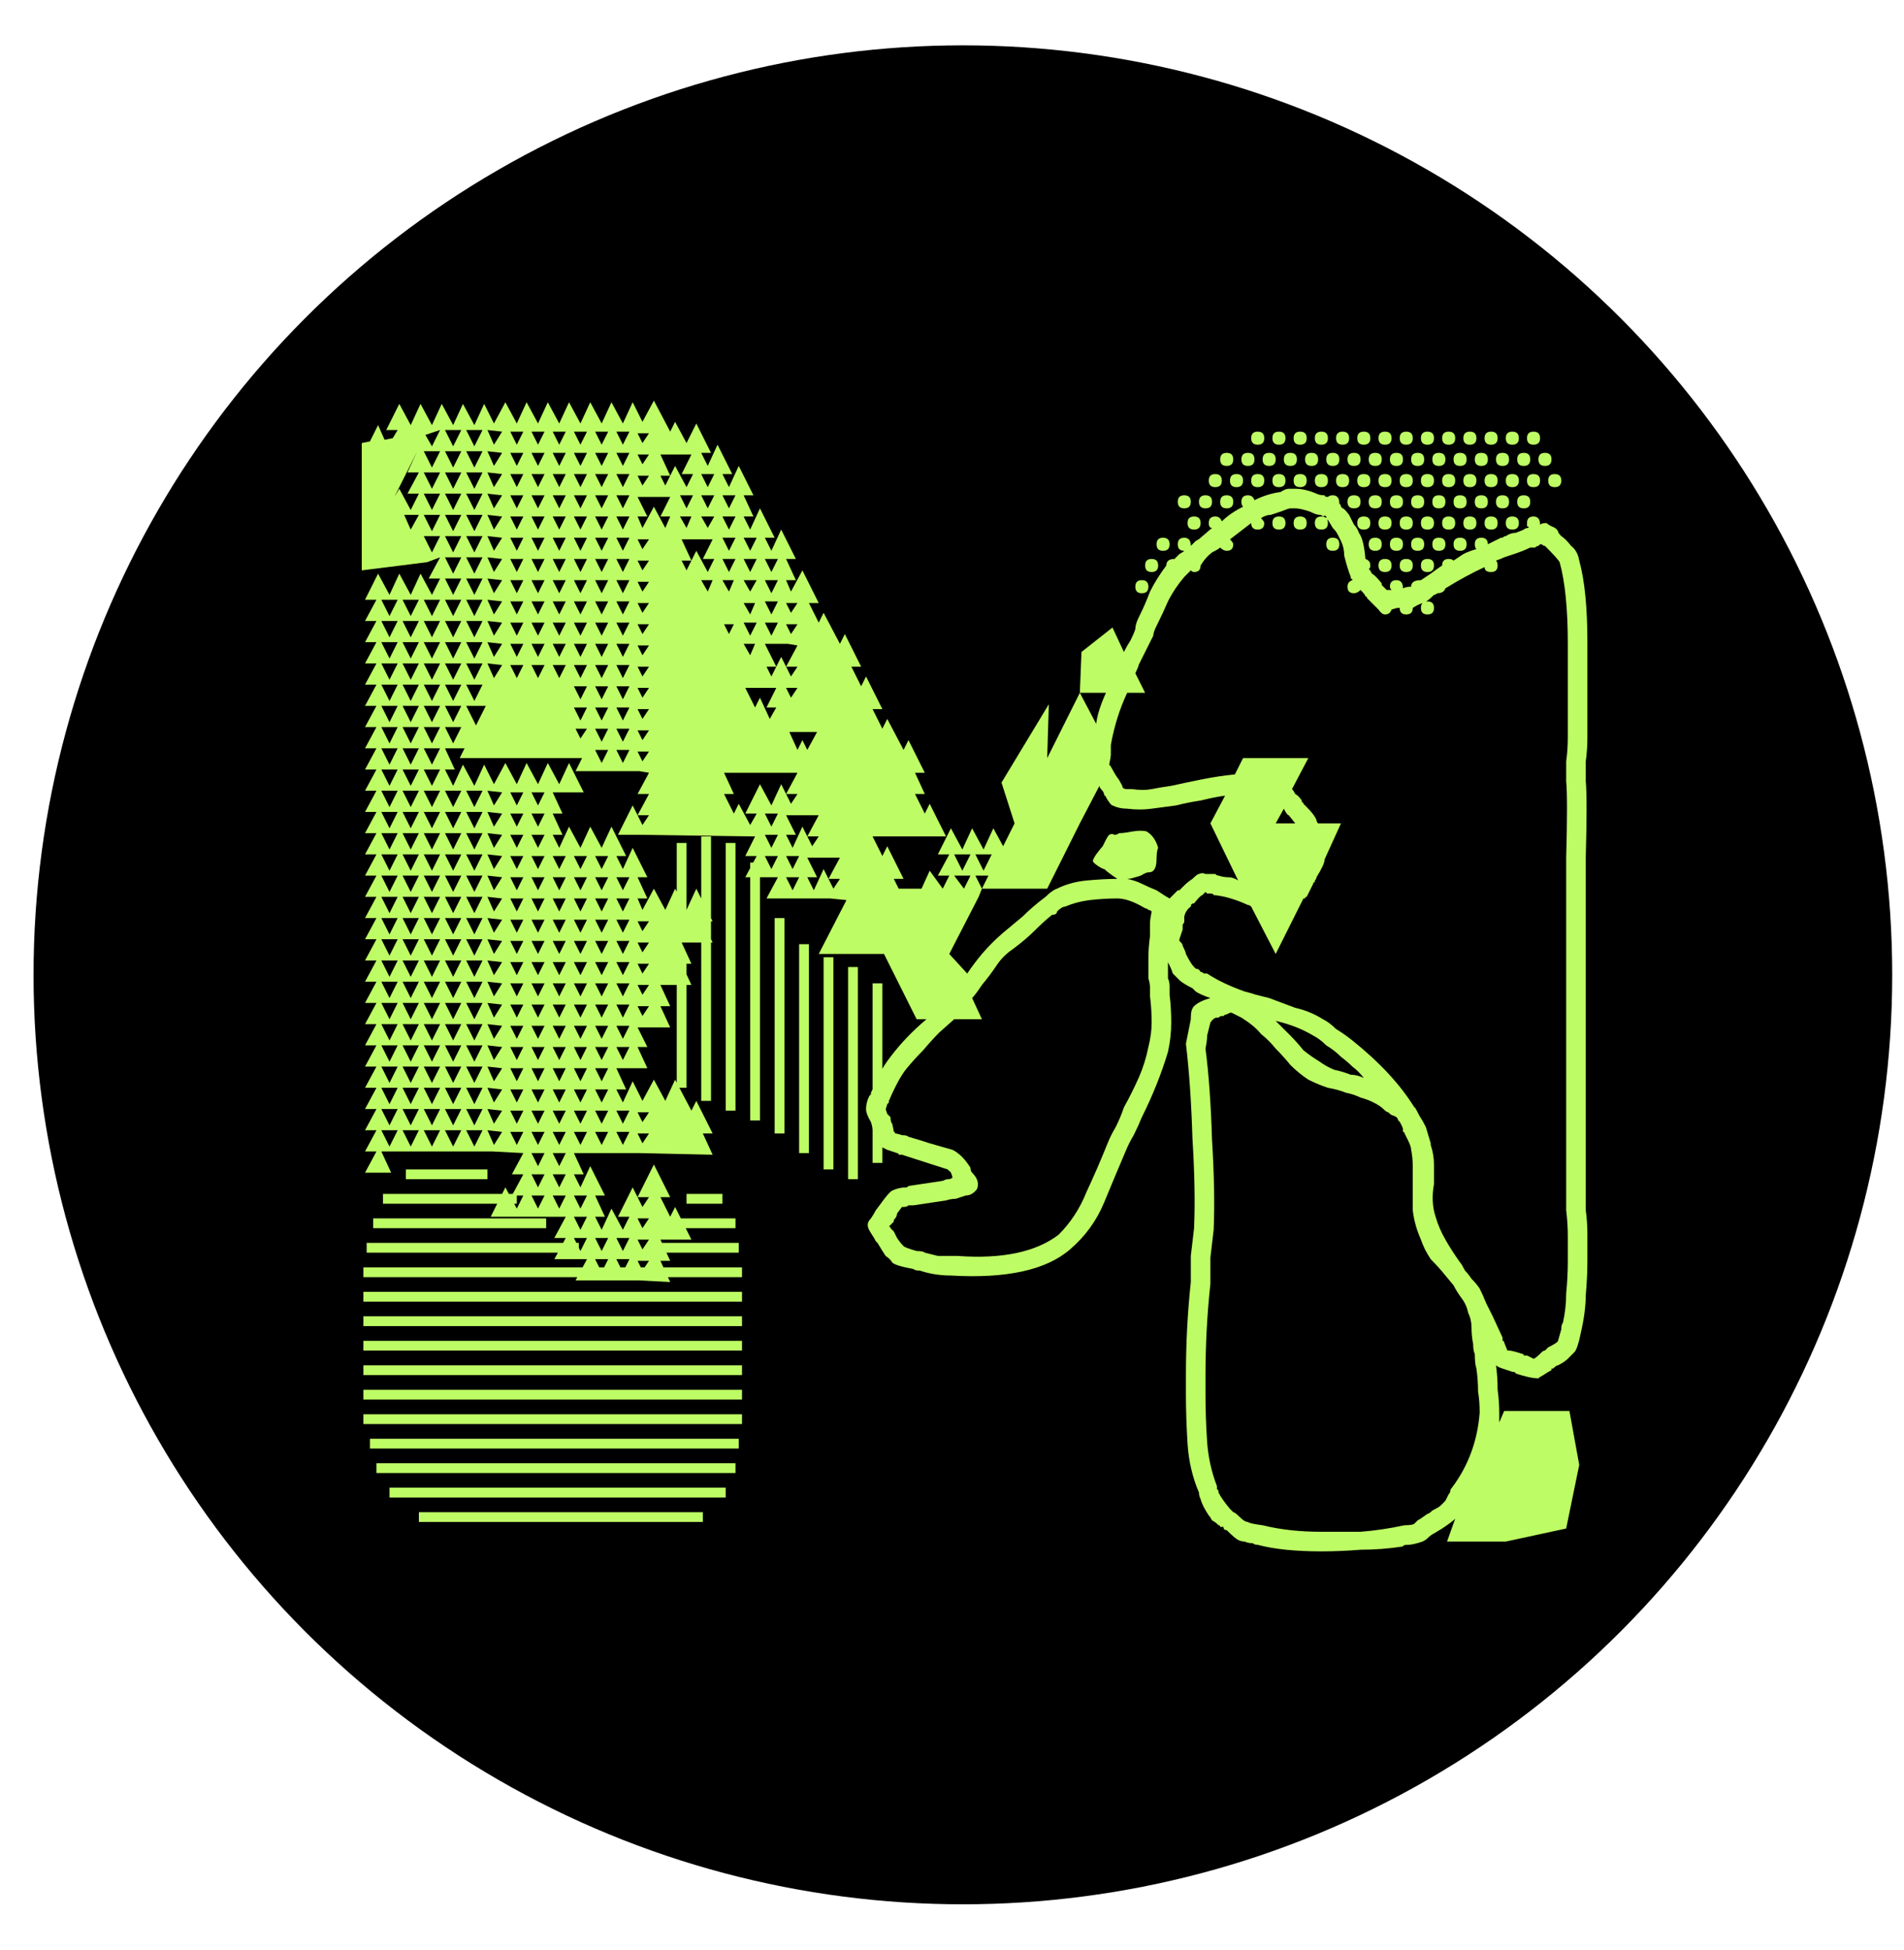 <svg width="42" height="43" viewBox="0 0 42 43" fill="none" xmlns="http://www.w3.org/2000/svg">
<circle cx="21.24" cy="21.5" r="20.5" fill="black"/>
<path d="M34.836 12.364C34.956 12.796 35.016 13.396 35.016 14.164C35.016 14.932 35.016 15.628 35.016 16.252C35.016 16.444 35.004 16.624 34.98 16.792C34.98 16.96 34.98 17.104 34.98 17.224C35.004 17.488 35.004 18.052 34.98 18.916C34.98 19.756 34.98 20.656 34.98 21.616V26.044C34.98 26.14 34.98 26.248 34.98 26.368C34.98 26.464 34.98 26.572 34.98 26.692C35.004 26.86 35.016 27.04 35.016 27.232C35.016 27.424 35.016 27.616 35.016 27.808C35.016 28.048 35.004 28.3 34.98 28.564C34.98 28.804 34.944 29.08 34.872 29.392C34.824 29.632 34.776 29.776 34.728 29.824C34.704 29.848 34.656 29.896 34.584 29.968C34.536 30.016 34.464 30.064 34.368 30.112C34.344 30.112 34.308 30.136 34.26 30.184C34.26 30.184 34.248 30.184 34.224 30.184C34.224 30.184 34.224 30.196 34.224 30.22C34.176 30.244 34.116 30.28 34.044 30.328C33.996 30.352 33.96 30.376 33.936 30.4C33.816 30.4 33.648 30.364 33.432 30.292C33.432 30.268 33.408 30.256 33.36 30.256C33.288 30.232 33.216 30.208 33.144 30.184C33.072 30.16 33.024 30.136 33 30.112C33.024 30.28 33.036 30.46 33.036 30.652C33.06 30.82 33.072 31 33.072 31.192V31.372L33.18 31.12H34.62L34.836 32.308L34.548 33.712L33.216 34H31.92L32.1 33.496C32.052 33.544 31.956 33.616 31.812 33.712C31.812 33.712 31.752 33.748 31.632 33.82C31.584 33.844 31.536 33.88 31.488 33.928C31.464 33.952 31.428 33.976 31.38 34C31.236 34.048 31.128 34.072 31.056 34.072C30.984 34.072 30.948 34.084 30.948 34.108C30.636 34.156 30.324 34.18 30.012 34.18C29.724 34.204 29.436 34.216 29.148 34.216C28.572 34.216 28.104 34.168 27.744 34.072C27.696 34.072 27.66 34.06 27.636 34.036C27.564 34.036 27.504 34.024 27.456 34C27.408 34 27.36 33.988 27.312 33.964C27.264 33.94 27.18 33.868 27.06 33.748C27.012 33.748 26.988 33.724 26.988 33.676C26.964 33.676 26.94 33.676 26.916 33.676C26.916 33.652 26.904 33.64 26.88 33.64C26.832 33.592 26.784 33.556 26.736 33.532C26.712 33.484 26.688 33.448 26.664 33.424C26.568 33.28 26.508 33.16 26.484 33.064C26.46 33.016 26.448 32.968 26.448 32.92C26.304 32.584 26.22 32.224 26.196 31.84C26.172 31.456 26.16 31.096 26.16 30.76V30.328C26.16 29.632 26.196 28.948 26.268 28.276C26.268 28.084 26.268 27.892 26.268 27.7C26.292 27.484 26.316 27.28 26.34 27.088C26.364 26.536 26.352 25.876 26.304 25.108C26.28 24.316 26.232 23.62 26.16 23.02L26.268 22.48C26.268 22.48 26.268 22.468 26.268 22.444C26.268 22.324 26.292 22.24 26.34 22.192C26.412 22.12 26.532 22.06 26.7 22.012C26.556 21.964 26.448 21.916 26.376 21.868C26.376 21.868 26.352 21.844 26.304 21.796C26.16 21.724 26.064 21.664 26.016 21.616C25.968 21.568 25.92 21.52 25.872 21.472C25.848 21.4 25.812 21.316 25.764 21.22V21.58C25.788 21.628 25.8 21.688 25.8 21.76C25.8 21.832 25.8 21.892 25.8 21.94C25.824 22.132 25.836 22.336 25.836 22.552C25.836 22.768 25.812 22.984 25.764 23.2C25.692 23.44 25.608 23.68 25.512 23.92C25.416 24.16 25.308 24.4 25.188 24.64C25.14 24.76 25.08 24.892 25.008 25.036C24.936 25.156 24.876 25.276 24.828 25.396C24.684 25.732 24.528 26.104 24.36 26.512C24.192 26.92 23.94 27.268 23.604 27.556C23.076 28.012 22.2 28.204 20.976 28.132C20.736 28.132 20.508 28.096 20.292 28.024C20.22 28.024 20.172 28.012 20.148 27.988C19.884 27.94 19.728 27.892 19.68 27.844C19.656 27.796 19.608 27.748 19.536 27.7C19.488 27.628 19.428 27.532 19.356 27.412C19.356 27.412 19.344 27.4 19.32 27.376C19.296 27.328 19.26 27.268 19.212 27.196C19.164 27.124 19.14 27.064 19.14 27.016C19.14 26.968 19.164 26.92 19.212 26.872C19.26 26.8 19.296 26.74 19.32 26.692C19.32 26.692 19.356 26.644 19.428 26.548C19.548 26.38 19.632 26.284 19.68 26.26C19.776 26.212 19.884 26.188 20.004 26.188C20.028 26.164 20.052 26.152 20.076 26.152L20.796 26.044C20.844 26.02 20.88 26.008 20.904 26.008C20.952 26.008 20.988 25.996 21.012 25.972C20.988 25.876 20.964 25.828 20.94 25.828C20.916 25.804 20.904 25.792 20.904 25.792L19.896 25.468C19.872 25.468 19.848 25.468 19.824 25.468C19.824 25.444 19.812 25.432 19.788 25.432C19.716 25.408 19.644 25.384 19.572 25.36C19.524 25.336 19.476 25.312 19.428 25.288L19.248 24.928C19.248 24.88 19.236 24.82 19.212 24.748C19.14 24.628 19.104 24.532 19.104 24.46C19.104 24.364 19.128 24.268 19.176 24.172C19.2 24.148 19.212 24.136 19.212 24.136C19.212 24.112 19.212 24.1 19.212 24.1C19.284 23.956 19.344 23.824 19.392 23.704C19.464 23.56 19.548 23.428 19.644 23.308C19.86 23.02 20.124 22.744 20.436 22.48H20.22L19.5 21.04H18.06L18.672 19.852L18.312 19.816H16.908L17.16 19.348H16.44L16.692 18.88H16.44L16.656 18.448L14.1 18.412H13.632L13.956 17.764L14.172 18.196L14.316 17.98H14.064L14.316 17.512H14.064L14.316 17.044L14.1 17.008H12.696L12.84 16.72H10.14L10.248 16.504H9.816L10.032 16.972H9.816L9.996 17.332L10.212 16.864L10.464 17.332L10.68 16.864L10.896 17.296L11.148 16.828L11.4 17.296L11.616 16.828L11.868 17.296L12.084 16.828L12.336 17.296L12.552 16.828L12.876 17.476H12.192L12.408 17.944H12.192L12.408 18.412H12.192L12.336 18.7L12.552 18.232L12.804 18.7L13.02 18.232L13.272 18.7L13.488 18.232L13.812 18.88H13.596L13.74 19.168L13.956 18.7L14.28 19.348H14.064L14.28 19.816H14.064L14.172 20.068L14.424 19.6L14.676 20.068L14.892 19.6L15.144 20.068L15.36 19.6L15.72 20.32H15.504L15.72 20.788H15.036L15.252 21.256H15.036L15.252 21.724H14.568L14.784 22.192H14.568L14.784 22.66H14.064L14.28 23.092H14.064L14.28 23.56H13.596L13.812 24.028H13.596L13.74 24.316L13.956 23.848L14.172 24.28L14.424 23.812L14.676 24.28L14.892 23.812L15.252 24.496L15.36 24.28L15.72 25H15.504L15.72 25.468L14.1 25.432H12.66L12.876 25.9H12.66L12.804 26.188L13.02 25.72L13.344 26.368H13.128L13.344 26.836H13.128L13.272 27.124L13.488 26.656L13.74 27.124L13.884 26.836H13.632L13.956 26.188L14.172 26.62L14.316 26.404H14.064L14.424 25.684L14.784 26.404H14.568L14.784 26.836L14.892 26.62L15.252 27.34H14.568L14.784 27.808H14.568L14.784 28.276L14.1 28.24H12.696L12.948 27.772H12.228L12.48 27.304H12.228L12.48 26.836H10.824L11.148 26.188L11.4 26.656L11.544 26.368H11.292L11.544 25.9H11.292L11.544 25.432L10.86 25.396H8.412L8.628 25.864H8.052L8.304 25.396H8.052L8.304 24.928H8.052L8.304 24.46H8.052L8.304 23.992H8.052L8.304 23.524H8.052L8.304 23.056H8.052L8.304 22.588H8.052L8.304 22.12H8.052L8.304 21.652H8.052L8.304 21.184H8.052L8.304 20.716H8.052L8.304 20.248H8.052L8.304 19.78H8.052L8.304 19.312H8.052L8.304 18.844H8.052L8.304 18.376H8.052L8.304 17.908H8.052L8.304 17.44H8.052L8.304 16.972H8.052L8.304 16.504H8.052L8.304 16.036H8.052L8.304 15.568H8.052L8.304 15.1H8.052L8.304 14.632H8.052L8.304 14.164H8.052L8.304 13.696H8.052L8.304 13.228H8.052L8.34 12.652L8.592 13.12L8.808 12.652L9.06 13.12L9.276 12.652L9.528 13.12L9.708 12.76H9.456L9.708 12.292L9.42 12.4L7.98 12.58V9.772L8.16 9.736L8.34 9.376L8.484 9.7L8.664 9.664L8.772 9.484H8.52L8.808 8.908L9.06 9.376L9.276 8.908L9.528 9.376L9.744 8.908L9.996 9.376L10.212 8.908L10.464 9.376L10.68 8.908L10.896 9.34L11.148 8.872L11.4 9.34L11.616 8.872L11.868 9.34L12.084 8.872L12.336 9.34L12.552 8.872L12.804 9.34L13.02 8.872L13.272 9.34L13.488 8.872L13.74 9.34L13.956 8.872L14.172 9.304L14.424 8.836L14.784 9.52L14.892 9.304L15.144 9.772L15.36 9.34L15.684 9.988H15.468L15.612 10.276L15.828 9.808L16.152 10.456H15.936L16.08 10.744L16.296 10.276L16.62 10.924H16.404L16.62 11.392H16.404L16.548 11.68L16.764 11.212L17.088 11.86H16.872L17.016 12.148L17.232 11.68L17.556 12.328H17.34L17.556 12.796H17.34L17.448 13.048L17.7 12.58L18.06 13.3H17.844L18.06 13.732L18.168 13.516L18.528 14.2L18.636 13.984L18.996 14.704H18.78L18.996 15.136L19.104 14.92L19.464 15.64H19.248L19.464 16.072L19.572 15.856L19.932 16.54L20.04 16.324L20.4 17.044H20.184L20.4 17.512H20.184L20.4 17.944L20.508 17.728L20.868 18.448H19.248L19.464 18.88L19.572 18.664L19.932 19.384H19.716L19.824 19.6H20.328L20.508 19.204L20.796 19.6L20.94 19.312H20.688L20.94 18.844H20.688L20.976 18.268L21.228 18.736L21.444 18.268L21.696 18.736L21.912 18.268L22.128 18.664L22.38 18.16L22.092 17.26L23.136 15.532L23.1 16.72L23.82 15.28L24.18 15.964C24.204 15.772 24.276 15.544 24.396 15.28H23.82L23.856 14.38L24.54 13.84L24.792 14.38C24.84 14.284 24.888 14.2 24.936 14.128C24.984 14.032 25.02 13.948 25.044 13.876C25.044 13.804 25.068 13.72 25.116 13.624C25.212 13.432 25.296 13.24 25.368 13.048C25.464 12.856 25.584 12.664 25.728 12.472C25.728 12.376 25.788 12.328 25.908 12.328C25.956 12.28 25.992 12.244 26.016 12.22C26.064 12.196 26.1 12.172 26.124 12.148C26.028 12.148 25.98 12.1 25.98 12.004C25.98 11.908 26.028 11.86 26.124 11.86C26.22 11.86 26.268 11.92 26.268 12.04C26.316 11.992 26.352 11.956 26.376 11.932C26.424 11.908 26.46 11.884 26.484 11.86L26.736 11.644C26.688 11.644 26.664 11.608 26.664 11.536C26.664 11.44 26.712 11.392 26.808 11.392C26.88 11.392 26.928 11.428 26.952 11.5C27.072 11.38 27.228 11.272 27.42 11.176C27.396 11.152 27.384 11.116 27.384 11.068C27.384 10.972 27.432 10.924 27.528 10.924C27.6 10.924 27.648 10.96 27.672 11.032C27.864 10.936 28.056 10.876 28.248 10.852C28.32 10.804 28.38 10.78 28.428 10.78C28.5 10.78 28.548 10.78 28.572 10.78C28.716 10.78 28.872 10.816 29.04 10.888C29.088 10.912 29.148 10.924 29.22 10.924C29.22 10.948 29.244 10.96 29.292 10.96C29.316 10.936 29.352 10.924 29.4 10.924C29.496 10.924 29.544 10.984 29.544 11.104C29.568 11.128 29.58 11.152 29.58 11.176C29.58 11.176 29.592 11.188 29.616 11.212C29.64 11.212 29.688 11.26 29.76 11.356C29.808 11.452 29.844 11.524 29.868 11.572C29.916 11.62 29.952 11.68 29.976 11.752C30.048 11.848 30.096 12.04 30.12 12.328C30.192 12.352 30.228 12.4 30.228 12.472C30.228 12.52 30.216 12.544 30.192 12.544C30.216 12.568 30.24 12.604 30.264 12.652C30.312 12.676 30.384 12.748 30.48 12.868C30.48 12.868 30.48 12.88 30.48 12.904C30.504 12.928 30.54 12.964 30.588 13.012C30.612 13.012 30.624 13.012 30.624 13.012C30.648 13.012 30.672 13.012 30.696 13.012C30.672 12.988 30.66 12.964 30.66 12.94C30.66 12.844 30.708 12.796 30.804 12.796C30.9 12.796 30.948 12.856 30.948 12.976C30.996 12.952 31.056 12.94 31.128 12.94C31.128 12.844 31.2 12.796 31.344 12.796C31.416 12.748 31.488 12.7 31.56 12.652C31.656 12.58 31.74 12.52 31.812 12.472C31.812 12.376 31.86 12.328 31.956 12.328C32.004 12.328 32.04 12.34 32.064 12.364C32.136 12.316 32.208 12.268 32.28 12.22C32.376 12.172 32.472 12.136 32.568 12.112C32.544 12.088 32.532 12.052 32.532 12.004C32.532 11.908 32.58 11.86 32.676 11.86C32.772 11.86 32.82 11.908 32.82 12.004C32.868 11.98 32.916 11.956 32.964 11.932C33.012 11.908 33.06 11.884 33.108 11.86C33.132 11.86 33.144 11.86 33.144 11.86C33.168 11.836 33.192 11.824 33.216 11.824C33.288 11.776 33.36 11.752 33.432 11.752C33.504 11.728 33.564 11.704 33.612 11.68C33.636 11.656 33.672 11.644 33.72 11.644C33.72 11.62 33.708 11.608 33.684 11.608C33.684 11.584 33.684 11.56 33.684 11.536C33.684 11.44 33.732 11.392 33.828 11.392C33.924 11.392 33.972 11.452 33.972 11.572C33.996 11.548 34.044 11.536 34.116 11.536C34.14 11.56 34.176 11.584 34.224 11.608C34.296 11.632 34.344 11.668 34.368 11.716C34.368 11.74 34.392 11.776 34.44 11.824C34.512 11.872 34.584 11.944 34.656 12.04C34.752 12.112 34.812 12.22 34.836 12.364ZM9.708 9.484L9.384 9.592L9.528 9.844L9.708 9.484ZM10.176 9.484H9.816L9.996 9.844L10.176 9.484ZM10.644 9.484H10.284L10.464 9.844L10.644 9.484ZM10.896 9.808L11.076 9.52L10.752 9.484L10.896 9.808ZM11.544 9.52H11.256L11.4 9.808L11.544 9.52ZM12.012 9.52H11.724L11.868 9.808L12.012 9.52ZM12.48 9.52H12.192L12.336 9.808L12.48 9.52ZM12.948 9.52H12.66L12.804 9.808L12.948 9.52ZM13.416 9.52H13.128L13.272 9.808L13.416 9.52ZM13.884 9.52H13.596L13.74 9.808L13.884 9.52ZM14.172 9.772L14.316 9.556H14.064L14.172 9.772ZM27.744 9.808C27.648 9.808 27.6 9.76 27.6 9.664C27.6 9.568 27.648 9.52 27.744 9.52C27.84 9.52 27.888 9.568 27.888 9.664C27.888 9.76 27.84 9.808 27.744 9.808ZM28.212 9.808C28.116 9.808 28.068 9.76 28.068 9.664C28.068 9.568 28.116 9.52 28.212 9.52C28.308 9.52 28.356 9.568 28.356 9.664C28.356 9.76 28.308 9.808 28.212 9.808ZM28.68 9.808C28.584 9.808 28.536 9.76 28.536 9.664C28.536 9.568 28.584 9.52 28.68 9.52C28.776 9.52 28.824 9.568 28.824 9.664C28.824 9.76 28.776 9.808 28.68 9.808ZM29.148 9.808C29.052 9.808 29.004 9.76 29.004 9.664C29.004 9.568 29.052 9.52 29.148 9.52C29.244 9.52 29.292 9.568 29.292 9.664C29.292 9.76 29.244 9.808 29.148 9.808ZM29.616 9.808C29.52 9.808 29.472 9.76 29.472 9.664C29.472 9.568 29.52 9.52 29.616 9.52C29.712 9.52 29.76 9.568 29.76 9.664C29.76 9.76 29.712 9.808 29.616 9.808ZM30.084 9.808C29.988 9.808 29.94 9.76 29.94 9.664C29.94 9.568 29.988 9.52 30.084 9.52C30.18 9.52 30.228 9.568 30.228 9.664C30.228 9.76 30.18 9.808 30.084 9.808ZM30.552 9.808C30.456 9.808 30.408 9.76 30.408 9.664C30.408 9.568 30.456 9.52 30.552 9.52C30.648 9.52 30.696 9.568 30.696 9.664C30.696 9.76 30.648 9.808 30.552 9.808ZM31.02 9.808C30.924 9.808 30.876 9.76 30.876 9.664C30.876 9.568 30.924 9.52 31.02 9.52C31.116 9.52 31.164 9.568 31.164 9.664C31.164 9.76 31.116 9.808 31.02 9.808ZM31.488 9.808C31.392 9.808 31.344 9.76 31.344 9.664C31.344 9.568 31.392 9.52 31.488 9.52C31.584 9.52 31.632 9.568 31.632 9.664C31.632 9.76 31.584 9.808 31.488 9.808ZM31.956 9.808C31.86 9.808 31.812 9.76 31.812 9.664C31.812 9.568 31.86 9.52 31.956 9.52C32.052 9.52 32.1 9.568 32.1 9.664C32.1 9.76 32.052 9.808 31.956 9.808ZM32.424 9.808C32.328 9.808 32.28 9.76 32.28 9.664C32.28 9.568 32.328 9.52 32.424 9.52C32.52 9.52 32.568 9.568 32.568 9.664C32.568 9.76 32.52 9.808 32.424 9.808ZM32.892 9.808C32.796 9.808 32.748 9.76 32.748 9.664C32.748 9.568 32.796 9.52 32.892 9.52C32.988 9.52 33.036 9.568 33.036 9.664C33.036 9.76 32.988 9.808 32.892 9.808ZM33.36 9.808C33.264 9.808 33.216 9.76 33.216 9.664C33.216 9.568 33.264 9.52 33.36 9.52C33.456 9.52 33.504 9.568 33.504 9.664C33.504 9.76 33.456 9.808 33.36 9.808ZM33.828 9.808C33.732 9.808 33.684 9.76 33.684 9.664C33.684 9.568 33.732 9.52 33.828 9.52C33.924 9.52 33.972 9.568 33.972 9.664C33.972 9.76 33.924 9.808 33.828 9.808ZM9.204 9.952L8.7 10.96L8.808 10.78L9.06 11.248L9.24 10.888H8.988L9.24 10.42H8.988L9.204 9.952ZM9.348 9.952L9.528 10.312L9.708 9.952H9.348ZM9.816 9.952L9.996 10.312L10.176 9.952H9.816ZM10.284 9.952L10.464 10.312L10.644 9.952H10.284ZM10.896 10.276L11.076 9.988L10.752 9.952L10.896 10.276ZM11.256 9.988L11.4 10.276L11.544 9.988H11.256ZM11.724 9.988L11.868 10.276L12.012 9.988H11.724ZM12.336 10.276L12.48 9.988H12.192L12.336 10.276ZM12.66 9.988L12.804 10.276L12.948 9.988H12.66ZM13.128 9.988L13.272 10.276L13.416 9.988H13.128ZM13.596 9.988L13.74 10.276L13.884 9.988H13.596ZM14.172 10.24L14.316 10.024H14.064L14.172 10.24ZM15.252 10.024H14.568L14.784 10.492H14.568L14.676 10.708L14.892 10.276L15.144 10.744L15.288 10.456H15.036L15.252 10.024ZM27.06 10.276C26.964 10.276 26.916 10.228 26.916 10.132C26.916 10.036 26.964 9.988 27.06 9.988C27.156 9.988 27.204 10.036 27.204 10.132C27.204 10.228 27.156 10.276 27.06 10.276ZM27.528 10.276C27.432 10.276 27.384 10.228 27.384 10.132C27.384 10.036 27.432 9.988 27.528 9.988C27.624 9.988 27.672 10.036 27.672 10.132C27.672 10.228 27.624 10.276 27.528 10.276ZM27.996 10.276C27.9 10.276 27.852 10.228 27.852 10.132C27.852 10.036 27.9 9.988 27.996 9.988C28.092 9.988 28.14 10.036 28.14 10.132C28.14 10.228 28.092 10.276 27.996 10.276ZM28.464 10.276C28.368 10.276 28.32 10.228 28.32 10.132C28.32 10.036 28.368 9.988 28.464 9.988C28.56 9.988 28.608 10.036 28.608 10.132C28.608 10.228 28.56 10.276 28.464 10.276ZM28.932 10.276C28.836 10.276 28.788 10.228 28.788 10.132C28.788 10.036 28.836 9.988 28.932 9.988C29.028 9.988 29.076 10.036 29.076 10.132C29.076 10.228 29.028 10.276 28.932 10.276ZM29.4 10.276C29.304 10.276 29.256 10.228 29.256 10.132C29.256 10.036 29.304 9.988 29.4 9.988C29.496 9.988 29.544 10.036 29.544 10.132C29.544 10.228 29.496 10.276 29.4 10.276ZM29.868 10.276C29.772 10.276 29.724 10.228 29.724 10.132C29.724 10.036 29.772 9.988 29.868 9.988C29.964 9.988 30.012 10.036 30.012 10.132C30.012 10.228 29.964 10.276 29.868 10.276ZM30.336 10.276C30.24 10.276 30.192 10.228 30.192 10.132C30.192 10.036 30.24 9.988 30.336 9.988C30.432 9.988 30.48 10.036 30.48 10.132C30.48 10.228 30.432 10.276 30.336 10.276ZM30.804 10.276C30.708 10.276 30.66 10.228 30.66 10.132C30.66 10.036 30.708 9.988 30.804 9.988C30.9 9.988 30.948 10.036 30.948 10.132C30.948 10.228 30.9 10.276 30.804 10.276ZM31.272 10.276C31.176 10.276 31.128 10.228 31.128 10.132C31.128 10.036 31.176 9.988 31.272 9.988C31.368 9.988 31.416 10.036 31.416 10.132C31.416 10.228 31.368 10.276 31.272 10.276ZM31.74 10.276C31.644 10.276 31.596 10.228 31.596 10.132C31.596 10.036 31.644 9.988 31.74 9.988C31.836 9.988 31.884 10.036 31.884 10.132C31.884 10.228 31.836 10.276 31.74 10.276ZM32.208 10.276C32.112 10.276 32.064 10.228 32.064 10.132C32.064 10.036 32.112 9.988 32.208 9.988C32.304 9.988 32.352 10.036 32.352 10.132C32.352 10.228 32.304 10.276 32.208 10.276ZM32.676 10.276C32.58 10.276 32.532 10.228 32.532 10.132C32.532 10.036 32.58 9.988 32.676 9.988C32.772 9.988 32.82 10.036 32.82 10.132C32.82 10.228 32.772 10.276 32.676 10.276ZM33.144 10.276C33.048 10.276 33 10.228 33 10.132C33 10.036 33.048 9.988 33.144 9.988C33.24 9.988 33.288 10.036 33.288 10.132C33.288 10.228 33.24 10.276 33.144 10.276ZM33.612 10.276C33.516 10.276 33.468 10.228 33.468 10.132C33.468 10.036 33.516 9.988 33.612 9.988C33.708 9.988 33.756 10.036 33.756 10.132C33.756 10.228 33.708 10.276 33.612 10.276ZM34.08 10.276C33.984 10.276 33.936 10.228 33.936 10.132C33.936 10.036 33.984 9.988 34.08 9.988C34.176 9.988 34.224 10.036 34.224 10.132C34.224 10.228 34.176 10.276 34.08 10.276ZM9.348 10.42L9.528 10.78L9.708 10.42H9.348ZM9.816 10.42L9.996 10.78L10.176 10.42H9.816ZM10.284 10.42L10.464 10.78L10.644 10.42H10.284ZM10.896 10.744L11.076 10.456L10.752 10.42L10.896 10.744ZM11.256 10.456L11.4 10.744L11.544 10.456H11.256ZM12.012 10.456H11.724L11.868 10.744L12.012 10.456ZM12.192 10.456L12.336 10.744L12.48 10.456H12.192ZM12.66 10.456L12.804 10.744L12.948 10.456H12.66ZM13.128 10.456L13.272 10.744L13.416 10.456H13.128ZM13.596 10.456L13.74 10.744L13.884 10.456H13.596ZM14.064 10.492L14.172 10.708L14.316 10.492H14.064ZM15.756 10.456H15.468L15.612 10.744L15.756 10.456ZM26.808 10.744C26.712 10.744 26.664 10.696 26.664 10.6C26.664 10.504 26.712 10.456 26.808 10.456C26.904 10.456 26.952 10.504 26.952 10.6C26.952 10.696 26.904 10.744 26.808 10.744ZM27.132 10.6C27.132 10.504 27.18 10.456 27.276 10.456C27.372 10.456 27.42 10.504 27.42 10.6C27.42 10.696 27.372 10.744 27.276 10.744C27.18 10.744 27.132 10.696 27.132 10.6ZM27.744 10.456C27.84 10.456 27.888 10.504 27.888 10.6C27.888 10.696 27.84 10.744 27.744 10.744C27.648 10.744 27.6 10.696 27.6 10.6C27.6 10.504 27.648 10.456 27.744 10.456ZM28.212 10.456C28.308 10.456 28.356 10.504 28.356 10.6C28.356 10.696 28.308 10.744 28.212 10.744C28.116 10.744 28.068 10.696 28.068 10.6C28.068 10.504 28.116 10.456 28.212 10.456ZM28.68 10.456C28.776 10.456 28.824 10.504 28.824 10.6C28.824 10.696 28.776 10.744 28.68 10.744C28.584 10.744 28.536 10.696 28.536 10.6C28.536 10.504 28.584 10.456 28.68 10.456ZM29.148 10.456C29.244 10.456 29.292 10.504 29.292 10.6C29.292 10.696 29.244 10.744 29.148 10.744C29.052 10.744 29.004 10.696 29.004 10.6C29.004 10.504 29.052 10.456 29.148 10.456ZM29.616 10.456C29.712 10.456 29.76 10.504 29.76 10.6C29.76 10.696 29.712 10.744 29.616 10.744C29.52 10.744 29.472 10.696 29.472 10.6C29.472 10.504 29.52 10.456 29.616 10.456ZM30.084 10.456C30.18 10.456 30.228 10.504 30.228 10.6C30.228 10.696 30.18 10.744 30.084 10.744C29.988 10.744 29.94 10.696 29.94 10.6C29.94 10.504 29.988 10.456 30.084 10.456ZM30.552 10.456C30.648 10.456 30.696 10.504 30.696 10.6C30.696 10.696 30.648 10.744 30.552 10.744C30.456 10.744 30.408 10.696 30.408 10.6C30.408 10.504 30.456 10.456 30.552 10.456ZM31.02 10.456C31.116 10.456 31.164 10.504 31.164 10.6C31.164 10.696 31.116 10.744 31.02 10.744C30.924 10.744 30.876 10.696 30.876 10.6C30.876 10.504 30.924 10.456 31.02 10.456ZM31.488 10.456C31.584 10.456 31.632 10.504 31.632 10.6C31.632 10.696 31.584 10.744 31.488 10.744C31.392 10.744 31.344 10.696 31.344 10.6C31.344 10.504 31.392 10.456 31.488 10.456ZM31.956 10.456C32.052 10.456 32.1 10.504 32.1 10.6C32.1 10.696 32.052 10.744 31.956 10.744C31.86 10.744 31.812 10.696 31.812 10.6C31.812 10.504 31.86 10.456 31.956 10.456ZM32.424 10.744C32.328 10.744 32.28 10.696 32.28 10.6C32.28 10.504 32.328 10.456 32.424 10.456C32.52 10.456 32.568 10.504 32.568 10.6C32.568 10.696 32.52 10.744 32.424 10.744ZM32.892 10.744C32.796 10.744 32.748 10.696 32.748 10.6C32.748 10.504 32.796 10.456 32.892 10.456C32.988 10.456 33.036 10.504 33.036 10.6C33.036 10.696 32.988 10.744 32.892 10.744ZM33.36 10.744C33.264 10.744 33.216 10.696 33.216 10.6C33.216 10.504 33.264 10.456 33.36 10.456C33.456 10.456 33.504 10.504 33.504 10.6C33.504 10.696 33.456 10.744 33.36 10.744ZM33.972 10.6C33.972 10.696 33.924 10.744 33.828 10.744C33.732 10.744 33.684 10.696 33.684 10.6C33.684 10.504 33.732 10.456 33.828 10.456C33.924 10.456 33.972 10.504 33.972 10.6ZM34.152 10.6C34.152 10.504 34.2 10.456 34.296 10.456C34.392 10.456 34.44 10.504 34.44 10.6C34.44 10.696 34.392 10.744 34.296 10.744C34.2 10.744 34.152 10.696 34.152 10.6ZM9.348 10.888L9.528 11.248L9.708 10.888H9.348ZM9.816 10.888L9.996 11.248L10.176 10.888H9.816ZM10.284 10.888L10.464 11.248L10.644 10.888H10.284ZM10.752 10.888L10.896 11.212L11.076 10.924L10.752 10.888ZM11.256 10.924L11.4 11.212L11.544 10.924H11.256ZM11.724 10.924L11.868 11.212L12.012 10.924H11.724ZM12.192 10.924L12.336 11.212L12.48 10.924H12.192ZM12.804 11.212L12.948 10.924H12.66L12.804 11.212ZM13.128 10.924L13.272 11.212L13.416 10.924H13.128ZM13.596 10.924L13.74 11.212L13.884 10.924H13.596ZM14.784 10.96H14.064L14.28 11.392H14.064L14.172 11.644L14.424 11.176L14.676 11.644L14.784 11.392H14.568L14.784 10.96ZM15 10.924L15.144 11.212L15.288 10.924H15ZM15.468 10.924L15.612 11.212L15.756 10.924H15.468ZM16.224 10.924H15.936L16.08 11.212L16.224 10.924ZM26.124 11.212C26.028 11.212 25.98 11.164 25.98 11.068C25.98 10.972 26.028 10.924 26.124 10.924C26.22 10.924 26.268 10.972 26.268 11.068C26.268 11.164 26.22 11.212 26.124 11.212ZM26.592 11.212C26.496 11.212 26.448 11.164 26.448 11.068C26.448 10.972 26.496 10.924 26.592 10.924C26.688 10.924 26.736 10.972 26.736 11.068C26.736 11.164 26.688 11.212 26.592 11.212ZM27.06 10.924C27.156 10.924 27.204 10.972 27.204 11.068C27.204 11.164 27.156 11.212 27.06 11.212C26.964 11.212 26.916 11.164 26.916 11.068C26.916 10.972 26.964 10.924 27.06 10.924ZM29.868 11.212C29.772 11.212 29.724 11.164 29.724 11.068C29.724 10.972 29.772 10.924 29.868 10.924C29.964 10.924 30.012 10.972 30.012 11.068C30.012 11.164 29.964 11.212 29.868 11.212ZM30.192 11.068C30.192 10.972 30.24 10.924 30.336 10.924C30.432 10.924 30.48 10.972 30.48 11.068C30.48 11.164 30.432 11.212 30.336 11.212C30.24 11.212 30.192 11.164 30.192 11.068ZM30.66 11.068C30.66 10.972 30.708 10.924 30.804 10.924C30.9 10.924 30.948 10.972 30.948 11.068C30.948 11.164 30.9 11.212 30.804 11.212C30.708 11.212 30.66 11.164 30.66 11.068ZM31.128 11.068C31.128 10.972 31.176 10.924 31.272 10.924C31.368 10.924 31.416 10.972 31.416 11.068C31.416 11.164 31.368 11.212 31.272 11.212C31.176 11.212 31.128 11.164 31.128 11.068ZM31.596 11.068C31.596 10.972 31.644 10.924 31.74 10.924C31.836 10.924 31.884 10.972 31.884 11.068C31.884 11.164 31.836 11.212 31.74 11.212C31.644 11.212 31.596 11.164 31.596 11.068ZM32.064 11.068C32.064 10.972 32.112 10.924 32.208 10.924C32.304 10.924 32.352 10.972 32.352 11.068C32.352 11.164 32.304 11.212 32.208 11.212C32.112 11.212 32.064 11.164 32.064 11.068ZM32.676 11.212C32.58 11.212 32.532 11.164 32.532 11.068C32.532 10.972 32.58 10.924 32.676 10.924C32.772 10.924 32.82 10.972 32.82 11.068C32.82 11.164 32.772 11.212 32.676 11.212ZM33.144 11.212C33.048 11.212 33 11.164 33 11.068C33 10.972 33.048 10.924 33.144 10.924C33.24 10.924 33.288 10.972 33.288 11.068C33.288 11.164 33.24 11.212 33.144 11.212ZM33.612 11.212C33.516 11.212 33.468 11.164 33.468 11.068C33.468 10.972 33.516 10.924 33.612 10.924C33.708 10.924 33.756 10.972 33.756 11.068C33.756 11.164 33.708 11.212 33.612 11.212ZM34.584 16.252C34.584 15.628 34.584 14.944 34.584 14.2C34.584 13.432 34.524 12.832 34.404 12.4C34.38 12.352 34.272 12.232 34.08 12.04C34.056 12.04 34.032 12.028 34.008 12.004C34.008 12.004 33.996 12.004 33.972 12.004C33.972 12.004 33.96 12.016 33.936 12.04C33.912 12.04 33.888 12.052 33.864 12.076C33.84 12.076 33.804 12.076 33.756 12.076C33.66 12.124 33.54 12.172 33.396 12.22C33.324 12.244 33.252 12.268 33.18 12.292C33.132 12.316 33.072 12.34 33 12.364C33.024 12.388 33.036 12.424 33.036 12.472C33.036 12.568 32.988 12.616 32.892 12.616C32.796 12.616 32.748 12.58 32.748 12.508C32.484 12.628 32.196 12.784 31.884 12.976C31.86 13.048 31.8 13.084 31.704 13.084C31.68 13.108 31.656 13.12 31.632 13.12C31.632 13.12 31.62 13.132 31.596 13.156C31.524 13.228 31.452 13.276 31.38 13.3C31.308 13.324 31.236 13.36 31.164 13.408C31.164 13.504 31.116 13.552 31.02 13.552C30.924 13.552 30.876 13.504 30.876 13.408C30.876 13.408 30.864 13.408 30.84 13.408C30.816 13.408 30.768 13.42 30.696 13.444C30.672 13.516 30.624 13.552 30.552 13.552C30.504 13.552 30.456 13.516 30.408 13.444C30.384 13.42 30.348 13.384 30.3 13.336C30.252 13.288 30.204 13.24 30.156 13.192C30.156 13.168 30.144 13.156 30.12 13.156C30.12 13.132 30.084 13.084 30.012 13.012C29.964 13.06 29.916 13.084 29.868 13.084C29.772 13.084 29.724 13.036 29.724 12.94C29.724 12.868 29.76 12.82 29.832 12.796C29.832 12.772 29.82 12.76 29.796 12.76C29.796 12.76 29.796 12.748 29.796 12.724C29.748 12.604 29.7 12.448 29.652 12.256C29.652 12.136 29.628 12.028 29.58 11.932C29.556 11.884 29.532 11.836 29.508 11.788C29.484 11.74 29.448 11.692 29.4 11.644L29.292 11.464C29.292 11.464 29.28 11.464 29.256 11.464C29.256 11.44 29.256 11.416 29.256 11.392C29.232 11.368 29.208 11.368 29.184 11.392C29.16 11.368 29.136 11.356 29.112 11.356C29.064 11.356 28.992 11.332 28.896 11.284C28.752 11.236 28.644 11.212 28.572 11.212C28.548 11.212 28.512 11.212 28.464 11.212C28.44 11.212 28.368 11.236 28.248 11.284C28.176 11.308 28.104 11.332 28.032 11.356C27.96 11.356 27.888 11.38 27.816 11.428C27.864 11.476 27.888 11.512 27.888 11.536C27.888 11.632 27.84 11.68 27.744 11.68C27.648 11.68 27.6 11.632 27.6 11.536L27.132 11.896C27.18 11.944 27.204 11.98 27.204 12.004C27.204 12.1 27.156 12.148 27.06 12.148C27.012 12.148 26.964 12.124 26.916 12.076C26.892 12.1 26.832 12.136 26.736 12.184C26.64 12.256 26.556 12.352 26.484 12.472C26.484 12.568 26.436 12.616 26.34 12.616C26.316 12.616 26.292 12.604 26.268 12.58C26.244 12.604 26.22 12.628 26.196 12.652C26.172 12.676 26.148 12.7 26.124 12.724C25.98 12.892 25.86 13.072 25.764 13.264C25.692 13.432 25.608 13.612 25.512 13.804C25.464 13.9 25.44 13.972 25.44 14.02L25.116 14.668C25.116 14.692 25.092 14.752 25.044 14.848L25.26 15.28H24.864C24.696 15.64 24.576 16.024 24.504 16.432V16.612C24.504 16.612 24.504 16.624 24.504 16.648C24.504 16.672 24.492 16.744 24.468 16.864C24.492 16.888 24.516 16.924 24.54 16.972C24.564 17.02 24.6 17.08 24.648 17.152C24.672 17.176 24.708 17.236 24.756 17.332C24.756 17.38 24.792 17.404 24.864 17.404C24.912 17.404 24.936 17.404 24.936 17.404C24.936 17.404 24.948 17.404 24.972 17.404C25.14 17.428 25.284 17.428 25.404 17.404C25.524 17.38 25.668 17.356 25.836 17.332C26.052 17.284 26.28 17.236 26.52 17.188C26.76 17.14 27 17.104 27.24 17.08L27.42 16.72H28.86L28.5 17.404C28.524 17.428 28.548 17.464 28.572 17.512C28.62 17.536 28.668 17.584 28.716 17.656C28.716 17.68 28.716 17.692 28.716 17.692C28.74 17.692 28.752 17.704 28.752 17.728C28.8 17.776 28.824 17.8 28.824 17.8C28.944 17.92 29.016 18.016 29.04 18.088C29.04 18.112 29.052 18.136 29.076 18.16H29.58L29.22 18.952C29.22 19.024 29.16 19.156 29.04 19.348C29.04 19.372 29.028 19.396 29.004 19.42C29.004 19.42 29.004 19.432 29.004 19.456C28.98 19.456 28.968 19.468 28.968 19.492C28.944 19.54 28.92 19.588 28.896 19.636C28.872 19.684 28.848 19.732 28.824 19.78C28.8 19.78 28.788 19.792 28.788 19.816C28.788 19.816 28.776 19.816 28.752 19.816L28.14 21.04L27.6 19.996C27.576 19.972 27.552 19.96 27.528 19.96C27.264 19.84 27.024 19.768 26.808 19.744C26.784 19.744 26.772 19.744 26.772 19.744C26.772 19.72 26.748 19.708 26.7 19.708C26.676 19.708 26.652 19.708 26.628 19.708C26.604 19.684 26.592 19.672 26.592 19.672C26.568 19.696 26.544 19.72 26.52 19.744C26.496 19.744 26.436 19.804 26.34 19.924C26.292 19.924 26.268 19.948 26.268 19.996C26.196 20.044 26.148 20.116 26.124 20.212C26.124 20.236 26.124 20.26 26.124 20.284C26.124 20.284 26.124 20.296 26.124 20.32C26.124 20.344 26.112 20.368 26.088 20.392C26.088 20.416 26.088 20.452 26.088 20.5C26.04 20.644 26.016 20.716 26.016 20.716C26.016 20.716 26.016 20.728 26.016 20.752C26.016 20.752 26.028 20.764 26.052 20.788C26.076 20.812 26.088 20.836 26.088 20.86C26.136 20.956 26.16 21.016 26.16 21.04C26.232 21.184 26.292 21.28 26.34 21.328C26.34 21.328 26.352 21.34 26.376 21.364C26.424 21.364 26.46 21.388 26.484 21.436C26.508 21.436 26.532 21.448 26.556 21.472C26.58 21.472 26.604 21.472 26.628 21.472C26.844 21.616 27.12 21.748 27.456 21.868C27.552 21.892 27.636 21.916 27.708 21.94C27.804 21.964 27.9 21.988 27.996 22.012C28.188 22.084 28.38 22.156 28.572 22.228C28.788 22.276 28.992 22.36 29.184 22.48C29.28 22.528 29.376 22.6 29.472 22.696C29.592 22.768 29.712 22.852 29.832 22.948C30.432 23.428 30.888 23.92 31.2 24.424C31.2 24.4 31.236 24.46 31.308 24.604C31.356 24.676 31.404 24.76 31.452 24.856L31.56 25.216C31.56 25.216 31.56 25.228 31.56 25.252C31.608 25.396 31.632 25.54 31.632 25.684C31.632 25.828 31.632 25.972 31.632 26.116C31.584 26.38 31.596 26.62 31.668 26.836C31.716 27.004 31.788 27.172 31.884 27.34C31.98 27.508 32.088 27.676 32.208 27.844C32.232 27.868 32.268 27.928 32.316 28.024C32.364 28.072 32.412 28.132 32.46 28.204C32.532 28.276 32.592 28.348 32.64 28.42C32.688 28.516 32.736 28.624 32.784 28.744C32.832 28.84 32.88 28.936 32.928 29.032L33.144 29.5C33.144 29.524 33.144 29.548 33.144 29.572C33.168 29.572 33.18 29.584 33.18 29.608L33.252 29.788C33.252 29.788 33.264 29.788 33.288 29.788C33.336 29.788 33.432 29.812 33.576 29.86C33.6 29.86 33.612 29.872 33.612 29.896C33.636 29.896 33.66 29.896 33.684 29.896C33.78 29.944 33.828 29.968 33.828 29.968C33.804 29.968 33.804 29.968 33.828 29.968C33.852 29.968 33.912 29.92 34.008 29.824C34.032 29.8 34.056 29.788 34.08 29.788C34.104 29.764 34.128 29.74 34.152 29.716C34.296 29.644 34.368 29.596 34.368 29.572C34.368 29.572 34.392 29.488 34.44 29.32C34.44 29.248 34.452 29.2 34.476 29.176C34.524 28.96 34.548 28.744 34.548 28.528C34.572 28.288 34.584 28.048 34.584 27.808C34.584 27.616 34.584 27.436 34.584 27.268C34.584 27.076 34.572 26.884 34.548 26.692V26.044C34.548 25.78 34.548 25.216 34.548 24.352C34.548 23.488 34.548 22.576 34.548 21.616C34.548 20.656 34.548 19.756 34.548 18.916C34.572 18.052 34.572 17.488 34.548 17.224C34.548 17.104 34.548 16.96 34.548 16.792C34.572 16.624 34.584 16.444 34.584 16.252ZM8.916 11.356L9.06 11.68L9.24 11.356H8.916ZM9.348 11.356L9.528 11.716L9.708 11.356H9.348ZM9.816 11.356L9.996 11.716L10.176 11.356H9.816ZM10.284 11.356L10.464 11.716L10.644 11.356H10.284ZM10.752 11.356L10.896 11.68L11.076 11.392L10.752 11.356ZM11.256 11.392L11.4 11.68L11.544 11.392H11.256ZM11.724 11.392L11.868 11.68L12.012 11.392H11.724ZM12.192 11.392L12.336 11.68L12.48 11.392H12.192ZM12.948 11.392H12.66L12.804 11.68L12.948 11.392ZM13.128 11.392L13.272 11.68L13.416 11.392H13.128ZM13.596 11.392L13.74 11.68L13.884 11.392H13.596ZM15 11.392L15.144 11.644L15.252 11.392H15ZM15.468 11.392L15.612 11.644L15.756 11.392H15.468ZM15.936 11.392L16.08 11.68L16.224 11.392H15.936ZM26.196 11.536C26.196 11.44 26.244 11.392 26.34 11.392C26.436 11.392 26.484 11.44 26.484 11.536C26.484 11.632 26.436 11.68 26.34 11.68C26.244 11.68 26.196 11.632 26.196 11.536ZM28.212 11.392C28.308 11.392 28.356 11.44 28.356 11.536C28.356 11.632 28.308 11.68 28.212 11.68C28.116 11.68 28.068 11.632 28.068 11.536C28.068 11.44 28.116 11.392 28.212 11.392ZM28.68 11.392C28.776 11.392 28.824 11.44 28.824 11.536C28.824 11.632 28.776 11.68 28.68 11.68C28.584 11.68 28.536 11.632 28.536 11.536C28.536 11.44 28.584 11.392 28.68 11.392ZM29.148 11.392C29.244 11.392 29.292 11.44 29.292 11.536C29.292 11.632 29.244 11.68 29.148 11.68C29.052 11.68 29.004 11.632 29.004 11.536C29.004 11.44 29.052 11.392 29.148 11.392ZM30.084 11.68C29.988 11.68 29.94 11.632 29.94 11.536C29.94 11.44 29.988 11.392 30.084 11.392C30.18 11.392 30.228 11.44 30.228 11.536C30.228 11.632 30.18 11.68 30.084 11.68ZM30.552 11.392C30.648 11.392 30.696 11.44 30.696 11.536C30.696 11.632 30.648 11.68 30.552 11.68C30.456 11.68 30.408 11.632 30.408 11.536C30.408 11.44 30.456 11.392 30.552 11.392ZM31.02 11.392C31.116 11.392 31.164 11.44 31.164 11.536C31.164 11.632 31.116 11.68 31.02 11.68C30.924 11.68 30.876 11.632 30.876 11.536C30.876 11.44 30.924 11.392 31.02 11.392ZM31.488 11.392C31.584 11.392 31.632 11.44 31.632 11.536C31.632 11.632 31.584 11.68 31.488 11.68C31.392 11.68 31.344 11.632 31.344 11.536C31.344 11.44 31.392 11.392 31.488 11.392ZM32.1 11.536C32.1 11.632 32.052 11.68 31.956 11.68C31.86 11.68 31.812 11.632 31.812 11.536C31.812 11.44 31.86 11.392 31.956 11.392C32.052 11.392 32.1 11.44 32.1 11.536ZM32.568 11.536C32.568 11.632 32.52 11.68 32.424 11.68C32.328 11.68 32.28 11.632 32.28 11.536C32.28 11.44 32.328 11.392 32.424 11.392C32.52 11.392 32.568 11.44 32.568 11.536ZM32.892 11.68C32.796 11.68 32.748 11.632 32.748 11.536C32.748 11.44 32.796 11.392 32.892 11.392C32.988 11.392 33.036 11.44 33.036 11.536C33.036 11.632 32.988 11.68 32.892 11.68ZM33.36 11.68C33.264 11.68 33.216 11.632 33.216 11.536C33.216 11.44 33.264 11.392 33.36 11.392C33.456 11.392 33.504 11.44 33.504 11.536C33.504 11.632 33.456 11.68 33.36 11.68ZM9.348 11.824L9.528 12.184L9.708 11.824H9.348ZM9.816 11.824L9.996 12.184L10.176 11.824H9.816ZM10.284 11.824L10.464 12.184L10.644 11.824H10.284ZM10.752 11.824L10.896 12.148L11.076 11.86L10.752 11.824ZM11.256 11.86L11.4 12.148L11.544 11.86H11.256ZM11.724 11.86L11.868 12.148L12.012 11.86H11.724ZM12.192 11.86L12.336 12.148L12.48 11.86H12.192ZM12.66 11.86L12.804 12.148L12.948 11.86H12.66ZM13.128 11.86L13.272 12.148L13.416 11.86H13.128ZM13.596 11.86L13.74 12.148L13.884 11.86H13.596ZM14.172 12.112L14.316 11.896H14.064L14.172 12.112ZM15.72 11.896H15.036L15.252 12.364H15.036L15.144 12.58L15.36 12.148L15.612 12.616L15.756 12.328H15.504L15.72 11.896ZM15.936 11.86L16.08 12.148L16.224 11.86H15.936ZM16.692 11.86H16.404L16.548 12.148L16.692 11.86ZM25.656 12.148C25.56 12.148 25.512 12.1 25.512 12.004C25.512 11.908 25.56 11.86 25.656 11.86C25.752 11.86 25.8 11.908 25.8 12.004C25.8 12.1 25.752 12.148 25.656 12.148ZM29.4 11.86C29.496 11.86 29.544 11.908 29.544 12.004C29.544 12.1 29.496 12.148 29.4 12.148C29.304 12.148 29.256 12.1 29.256 12.004C29.256 11.908 29.304 11.86 29.4 11.86ZM30.336 12.148C30.24 12.148 30.192 12.1 30.192 12.004C30.192 11.908 30.24 11.86 30.336 11.86C30.432 11.86 30.48 11.908 30.48 12.004C30.48 12.1 30.432 12.148 30.336 12.148ZM30.804 12.148C30.708 12.148 30.66 12.1 30.66 12.004C30.66 11.908 30.708 11.86 30.804 11.86C30.9 11.86 30.948 11.908 30.948 12.004C30.948 12.1 30.9 12.148 30.804 12.148ZM31.272 12.148C31.176 12.148 31.128 12.1 31.128 12.004C31.128 11.908 31.176 11.86 31.272 11.86C31.368 11.86 31.416 11.908 31.416 12.004C31.416 12.1 31.368 12.148 31.272 12.148ZM31.74 12.148C31.644 12.148 31.596 12.1 31.596 12.004C31.596 11.908 31.644 11.86 31.74 11.86C31.836 11.86 31.884 11.908 31.884 12.004C31.884 12.1 31.836 12.148 31.74 12.148ZM32.208 12.148C32.112 12.148 32.064 12.1 32.064 12.004C32.064 11.908 32.112 11.86 32.208 11.86C32.304 11.86 32.352 11.908 32.352 12.004C32.352 12.1 32.304 12.148 32.208 12.148ZM9.816 12.292L9.996 12.652L10.176 12.292H9.816ZM10.284 12.292L10.464 12.652L10.644 12.292H10.284ZM10.752 12.292L10.896 12.616L11.076 12.328L10.752 12.292ZM11.256 12.328L11.4 12.616L11.544 12.328H11.256ZM11.724 12.328L11.868 12.616L12.012 12.328H11.724ZM12.192 12.328L12.336 12.616L12.48 12.328H12.192ZM12.66 12.328L12.804 12.616L12.948 12.328H12.66ZM13.128 12.328L13.272 12.616L13.416 12.328H13.128ZM13.596 12.328L13.74 12.616L13.884 12.328H13.596ZM14.172 12.58L14.316 12.364H14.064L14.172 12.58ZM15.936 12.328L16.08 12.616L16.224 12.328H15.936ZM16.404 12.328L16.548 12.616L16.692 12.328H16.404ZM17.16 12.328H16.872L17.016 12.616L17.16 12.328ZM25.404 12.616C25.308 12.616 25.26 12.568 25.26 12.472C25.26 12.376 25.308 12.328 25.404 12.328C25.5 12.328 25.548 12.376 25.548 12.472C25.548 12.568 25.5 12.616 25.404 12.616ZM30.552 12.616C30.456 12.616 30.408 12.568 30.408 12.472C30.408 12.376 30.456 12.328 30.552 12.328C30.648 12.328 30.696 12.376 30.696 12.472C30.696 12.568 30.648 12.616 30.552 12.616ZM31.02 12.616C30.924 12.616 30.876 12.568 30.876 12.472C30.876 12.376 30.924 12.328 31.02 12.328C31.116 12.328 31.164 12.376 31.164 12.472C31.164 12.568 31.116 12.616 31.02 12.616ZM31.488 12.616C31.392 12.616 31.344 12.568 31.344 12.472C31.344 12.376 31.392 12.328 31.488 12.328C31.584 12.328 31.632 12.376 31.632 12.472C31.632 12.568 31.584 12.616 31.488 12.616ZM9.816 12.76L9.996 13.12L10.176 12.76H9.816ZM10.284 12.76L10.464 13.12L10.644 12.76H10.284ZM10.752 12.76L10.896 13.084L11.076 12.796L10.752 12.76ZM11.256 12.796L11.4 13.084L11.544 12.796H11.256ZM11.724 12.796L11.868 13.084L12.012 12.796H11.724ZM12.192 12.796L12.336 13.084L12.48 12.796H12.192ZM12.66 12.796L12.804 13.084L12.948 12.796H12.66ZM13.272 13.084L13.416 12.796H13.128L13.272 13.084ZM13.596 12.796L13.74 13.084L13.884 12.796H13.596ZM14.172 13.048L14.316 12.832H14.064L14.172 13.048ZM15.468 12.796L15.612 13.048L15.72 12.796H15.468ZM15.936 12.796L16.08 13.048L16.188 12.796H15.936ZM16.404 12.796L16.548 13.048L16.692 12.796H16.404ZM16.872 12.796L17.016 13.084L17.16 12.796H16.872ZM25.188 13.084C25.092 13.084 25.044 13.036 25.044 12.94C25.044 12.844 25.092 12.796 25.188 12.796C25.284 12.796 25.332 12.844 25.332 12.94C25.332 13.036 25.284 13.084 25.188 13.084ZM8.412 13.228L8.592 13.588L8.772 13.228H8.412ZM9.24 13.228H8.88L9.06 13.588L9.24 13.228ZM9.708 13.228H9.348L9.528 13.588L9.708 13.228ZM9.816 13.228L9.996 13.588L10.176 13.228H9.816ZM10.284 13.228L10.464 13.588L10.644 13.228H10.284ZM10.896 13.552L11.076 13.264L10.752 13.228L10.896 13.552ZM11.256 13.264L11.4 13.552L11.544 13.264H11.256ZM11.868 13.552L12.012 13.264H11.724L11.868 13.552ZM12.192 13.264L12.336 13.552L12.48 13.264H12.192ZM12.66 13.264L12.804 13.552L12.948 13.264H12.66ZM13.128 13.264L13.272 13.552L13.416 13.264H13.128ZM13.596 13.264L13.74 13.552L13.884 13.264H13.596ZM14.172 13.516L14.316 13.3H14.064L14.172 13.516ZM16.656 13.3H16.404L16.548 13.552L16.656 13.3ZM16.872 13.264L17.016 13.552L17.16 13.264H16.872ZM17.448 13.516L17.592 13.3H17.34L17.448 13.516ZM31.488 13.264C31.584 13.264 31.632 13.312 31.632 13.408C31.632 13.504 31.584 13.552 31.488 13.552C31.392 13.552 31.344 13.504 31.344 13.408C31.344 13.312 31.392 13.264 31.488 13.264ZM8.412 13.696L8.592 14.056L8.772 13.696H8.412ZM8.88 13.696L9.06 14.056L9.24 13.696H8.88ZM9.348 13.696L9.528 14.056L9.708 13.696H9.348ZM9.816 13.696L9.996 14.056L10.176 13.696H9.816ZM10.284 13.696L10.464 14.056L10.644 13.696H10.284ZM10.752 13.696L10.896 14.02L11.076 13.732L10.752 13.696ZM11.256 13.732L11.4 14.02L11.544 13.732H11.256ZM11.724 13.732L11.868 14.02L12.012 13.732H11.724ZM12.192 13.732L12.336 14.02L12.48 13.732H12.192ZM12.66 13.732L12.804 14.02L12.948 13.732H12.66ZM13.128 13.732L13.272 14.02L13.416 13.732H13.128ZM13.596 13.732L13.74 14.02L13.884 13.732H13.596ZM14.064 13.768L14.172 13.984L14.316 13.768H14.064ZM16.188 13.768H15.972L16.08 13.984L16.188 13.768ZM16.404 13.732L16.548 14.02L16.692 13.732H16.404ZM16.872 13.732L17.016 14.02L17.16 13.732H16.872ZM17.448 13.984L17.592 13.768H17.34L17.448 13.984ZM8.412 14.164L8.592 14.524L8.772 14.164H8.412ZM8.88 14.164L9.06 14.524L9.24 14.164H8.88ZM9.348 14.164L9.528 14.524L9.708 14.164H9.348ZM9.816 14.164L9.996 14.524L10.176 14.164H9.816ZM10.284 14.164L10.464 14.524L10.644 14.164H10.284ZM10.752 14.164L10.896 14.488L11.076 14.2L10.752 14.164ZM11.256 14.2L11.4 14.488L11.544 14.2H11.256ZM11.724 14.2L11.868 14.488L12.012 14.2H11.724ZM12.192 14.2L12.336 14.488L12.48 14.2H12.192ZM12.66 14.2L12.804 14.488L12.948 14.2H12.66ZM13.128 14.2L13.272 14.488L13.416 14.2H13.128ZM13.596 14.2L13.74 14.488L13.884 14.2H13.596ZM14.064 14.236L14.172 14.452L14.316 14.236H14.064ZM16.404 14.2L16.548 14.452L16.656 14.2H16.404ZM17.34 14.704L17.592 14.236L17.376 14.2H16.872L17.124 14.704H16.908L17.016 14.92L17.232 14.488L17.448 14.92L17.592 14.704H17.34ZM8.412 14.632L8.592 14.992L8.772 14.632H8.412ZM8.88 14.632L9.06 14.992L9.24 14.632H8.88ZM9.348 14.632L9.528 14.992L9.708 14.632H9.348ZM9.996 14.992L10.176 14.632H9.816L9.996 14.992ZM10.284 14.632L10.464 14.992L10.644 14.632H10.284ZM10.752 14.632L10.896 14.956L11.076 14.668L10.752 14.632ZM11.256 14.668L11.4 14.956L11.544 14.668H11.256ZM11.724 14.668L11.868 14.956L12.012 14.668H11.724ZM12.192 14.668L12.336 14.956L12.48 14.668H12.192ZM12.66 14.668L12.804 14.956L12.948 14.668H12.66ZM13.128 14.668L13.272 14.956L13.416 14.668H13.128ZM13.596 14.668L13.74 14.956L13.884 14.668H13.596ZM14.064 14.704L14.172 14.92L14.316 14.704H14.064ZM8.412 15.1L8.592 15.46L8.772 15.1H8.412ZM8.88 15.1L9.06 15.46L9.24 15.1H8.88ZM9.348 15.1L9.528 15.46L9.708 15.1H9.348ZM9.816 15.1L9.996 15.46L10.176 15.1H9.816ZM10.464 15.46L10.644 15.1H10.284L10.464 15.46ZM12.66 15.136L12.804 15.424L12.948 15.136H12.66ZM13.128 15.136L13.272 15.424L13.416 15.136H13.128ZM13.596 15.136L13.74 15.424L13.884 15.136H13.596ZM14.064 15.172L14.172 15.388L14.316 15.172H14.064ZM16.656 15.604L16.764 15.388L16.98 15.856L17.124 15.604H16.908L17.124 15.172H16.44L16.656 15.604ZM17.448 15.388L17.592 15.172H17.34L17.448 15.388ZM8.412 15.568L8.592 15.928L8.772 15.568H8.412ZM8.88 15.568L9.06 15.928L9.24 15.568H8.88ZM9.348 15.568L9.528 15.928L9.708 15.568H9.348ZM9.816 15.568L9.996 15.928L10.176 15.568H9.816ZM10.284 15.568L10.5 16L10.716 15.568H10.284ZM12.66 15.604L12.804 15.892L12.948 15.604H12.66ZM13.128 15.604L13.272 15.892L13.416 15.604H13.128ZM13.596 15.604L13.74 15.892L13.884 15.604H13.596ZM14.064 15.64L14.172 15.856L14.316 15.64H14.064ZM8.412 16.036L8.592 16.396L8.772 16.036H8.412ZM8.88 16.036L9.06 16.396L9.24 16.036H8.88ZM9.528 16.396L9.708 16.036H9.348L9.528 16.396ZM9.816 16.036L9.996 16.396L10.176 16.036H9.816ZM12.696 16.072L12.804 16.288L12.948 16.072H12.696ZM13.128 16.072L13.272 16.36L13.416 16.072H13.128ZM13.596 16.072L13.74 16.36L13.884 16.072H13.596ZM14.064 16.108L14.172 16.324L14.316 16.108H14.064ZM17.808 16.54L18.024 16.144H17.412L17.592 16.54L17.7 16.324L17.808 16.54ZM8.412 16.504L8.592 16.864L8.772 16.504H8.412ZM8.88 16.504L9.06 16.864L9.24 16.504H8.88ZM9.348 16.504L9.528 16.864L9.708 16.504H9.348ZM13.128 16.54L13.272 16.828L13.416 16.54H13.128ZM13.596 16.54L13.74 16.828L13.884 16.54H13.596ZM14.064 16.576L14.172 16.792L14.316 16.576H14.064ZM8.412 16.972L8.592 17.332L8.772 16.972H8.412ZM8.88 16.972L9.06 17.332L9.24 16.972H8.88ZM9.348 16.972L9.528 17.332L9.708 16.972H9.348ZM16.188 17.944L16.296 17.728L16.548 18.196L16.692 17.944H16.44L16.764 17.296L17.016 17.764L17.232 17.296L17.448 17.728L17.592 17.512H17.34L17.592 17.044H15.972L16.188 17.512H15.972L16.188 17.944ZM25.98 19.636C26.004 19.636 26.016 19.636 26.016 19.636C26.04 19.612 26.052 19.6 26.052 19.6C26.052 19.6 26.076 19.576 26.124 19.528C26.172 19.48 26.232 19.432 26.304 19.384C26.376 19.312 26.424 19.276 26.448 19.276C26.496 19.252 26.544 19.252 26.592 19.276C26.664 19.276 26.736 19.276 26.808 19.276C26.832 19.3 26.856 19.312 26.88 19.312C26.952 19.336 27.024 19.348 27.096 19.348C27.168 19.348 27.24 19.372 27.312 19.42L26.7 18.16L27.024 17.548C26.856 17.572 26.676 17.608 26.484 17.656C26.316 17.68 26.136 17.716 25.944 17.764C25.776 17.788 25.596 17.812 25.404 17.836C25.236 17.86 25.056 17.86 24.864 17.836C24.744 17.836 24.636 17.812 24.54 17.764C24.516 17.764 24.468 17.704 24.396 17.584C24.396 17.56 24.384 17.548 24.36 17.548C24.36 17.5 24.336 17.452 24.288 17.404C24.264 17.38 24.252 17.356 24.252 17.332L23.82 18.16L23.1 19.6H21.66L21.804 19.312H21.516L21.66 19.6L21.588 19.78L20.94 21.04L21.336 21.472C21.432 21.328 21.54 21.184 21.66 21.04C21.804 20.872 21.96 20.716 22.128 20.572C22.272 20.452 22.416 20.332 22.56 20.212C22.704 20.068 22.872 19.924 23.064 19.78C23.16 19.684 23.244 19.624 23.316 19.6C23.508 19.504 23.724 19.444 23.964 19.42C24.228 19.396 24.456 19.384 24.648 19.384C24.504 19.288 24.408 19.216 24.36 19.168C24.336 19.168 24.288 19.144 24.216 19.096C24.144 19.048 24.108 19.012 24.108 18.988C24.108 18.964 24.132 18.916 24.18 18.844C24.252 18.748 24.3 18.688 24.324 18.664C24.348 18.616 24.372 18.568 24.396 18.52C24.42 18.472 24.444 18.436 24.468 18.412C24.516 18.388 24.552 18.388 24.576 18.412C24.624 18.412 24.66 18.4 24.684 18.376C24.756 18.376 24.852 18.364 24.972 18.34C25.116 18.316 25.224 18.316 25.296 18.34C25.416 18.412 25.5 18.532 25.548 18.7C25.524 18.748 25.512 18.832 25.512 18.952C25.512 19.072 25.488 19.156 25.44 19.204C25.416 19.228 25.38 19.24 25.332 19.24C25.308 19.24 25.272 19.252 25.224 19.276C25.2 19.3 25.14 19.324 25.044 19.348C24.972 19.372 24.912 19.384 24.864 19.384C24.984 19.408 25.092 19.444 25.188 19.492C25.284 19.54 25.392 19.588 25.512 19.636C25.656 19.732 25.752 19.792 25.8 19.816L25.98 19.636ZM8.412 17.44L8.592 17.8L8.772 17.44H8.412ZM8.88 17.44L9.06 17.8L9.24 17.44H8.88ZM9.348 17.44L9.528 17.8L9.708 17.44H9.348ZM10.176 17.44H9.816L9.996 17.8L10.176 17.44ZM10.644 17.44H10.284L10.464 17.8L10.644 17.44ZM10.896 17.764L11.076 17.476L10.752 17.44L10.896 17.764ZM11.544 17.476H11.256L11.4 17.764L11.544 17.476ZM12.012 17.476H11.724L11.868 17.764L12.012 17.476ZM28.32 17.836L28.14 18.16H28.572C28.572 18.16 28.524 18.1 28.428 17.98C28.404 17.98 28.368 17.932 28.32 17.836ZM8.412 17.908L8.592 18.268L8.772 17.908H8.412ZM8.88 17.908L9.06 18.268L9.24 17.908H8.88ZM9.348 17.908L9.528 18.268L9.708 17.908H9.348ZM9.816 17.908L9.996 18.268L10.176 17.908H9.816ZM10.284 17.908L10.464 18.268L10.644 17.908H10.284ZM10.896 18.232L11.076 17.944L10.752 17.908L10.896 18.232ZM11.256 17.944L11.4 18.232L11.544 17.944H11.256ZM11.724 17.944L11.868 18.232L12.012 17.944H11.724ZM17.016 18.232L17.16 17.944H16.872L17.016 18.232ZM17.916 18.664L18.06 18.448H17.808L18.06 17.98H17.34L17.556 18.412H17.34L17.484 18.7L17.7 18.232L17.916 18.664ZM8.412 18.376L8.592 18.736L8.772 18.376H8.412ZM8.88 18.376L9.06 18.736L9.24 18.376H8.88ZM9.348 18.376L9.528 18.736L9.708 18.376H9.348ZM9.816 18.376L9.996 18.736L10.176 18.376H9.816ZM10.284 18.376L10.464 18.736L10.644 18.376H10.284ZM10.896 18.7L11.076 18.412L10.752 18.376L10.896 18.7ZM11.256 18.412L11.4 18.7L11.544 18.412H11.256ZM11.724 18.412L11.868 18.7L12.012 18.412H11.724ZM16.872 18.412L17.016 18.7L17.16 18.412H16.872ZM8.412 18.844L8.592 19.204L8.772 18.844H8.412ZM8.88 18.844L9.06 19.204L9.24 18.844H8.88ZM9.348 18.844L9.528 19.204L9.708 18.844H9.348ZM9.816 18.844L9.996 19.204L10.176 18.844H9.816ZM10.284 18.844L10.464 19.204L10.644 18.844H10.284ZM10.896 19.168L11.076 18.88L10.752 18.844L10.896 19.168ZM21.048 18.844L21.228 19.204L21.408 18.844H21.048ZM21.876 18.844H21.516L21.696 19.204L21.876 18.844ZM11.256 18.88L11.4 19.168L11.544 18.88H11.256ZM11.724 18.88L11.868 19.168L12.012 18.88H11.724ZM12.48 18.88H12.192L12.336 19.168L12.48 18.88ZM12.948 18.88H12.66L12.804 19.168L12.948 18.88ZM13.416 18.88H13.128L13.272 19.168L13.416 18.88ZM16.872 18.88L17.016 19.168L17.16 18.88H16.872ZM17.484 19.168L17.628 18.88H17.34L17.484 19.168ZM18.168 19.168L18.384 19.6L18.528 19.384H18.276L18.528 18.916H17.808L18.024 19.348H17.808L17.952 19.636L18.168 19.168ZM8.412 19.312L8.592 19.672L8.772 19.312H8.412ZM8.88 19.312L9.06 19.672L9.24 19.312H8.88ZM9.348 19.312L9.528 19.672L9.708 19.312H9.348ZM9.816 19.312L9.996 19.672L10.176 19.312H9.816ZM10.284 19.312L10.464 19.672L10.644 19.312H10.284ZM10.896 19.636L11.076 19.348L10.752 19.312L10.896 19.636ZM21.048 19.312L21.264 19.6L21.408 19.312H21.048ZM11.256 19.348L11.4 19.636L11.544 19.348H11.256ZM11.724 19.348L11.868 19.636L12.012 19.348H11.724ZM12.192 19.348L12.336 19.636L12.48 19.348H12.192ZM12.66 19.348L12.804 19.636L12.948 19.348H12.66ZM13.128 19.348L13.272 19.636L13.416 19.348H13.128ZM13.884 19.348H13.596L13.74 19.636L13.884 19.348ZM17.34 19.348L17.484 19.636L17.628 19.348H17.34ZM8.412 19.78L8.592 20.14L8.772 19.78H8.412ZM8.88 19.78L9.06 20.14L9.24 19.78H8.88ZM9.348 19.78L9.528 20.14L9.708 19.78H9.348ZM9.816 19.78L9.996 20.14L10.176 19.78H9.816ZM10.284 19.78L10.464 20.14L10.644 19.78H10.284ZM10.896 20.104L11.076 19.816L10.752 19.78L10.896 20.104ZM11.256 19.816L11.4 20.104L11.544 19.816H11.256ZM11.724 19.816L11.868 20.104L12.012 19.816H11.724ZM12.192 19.816L12.336 20.104L12.48 19.816H12.192ZM12.66 19.816L12.804 20.104L12.948 19.816H12.66ZM13.128 19.816L13.272 20.104L13.416 19.816H13.128ZM13.596 19.816L13.74 20.104L13.884 19.816H13.596ZM25.368 21.976C25.368 21.928 25.368 21.868 25.368 21.796C25.368 21.724 25.356 21.652 25.332 21.58C25.332 21.436 25.332 21.292 25.332 21.148C25.332 20.98 25.344 20.812 25.368 20.644V20.356C25.368 20.308 25.38 20.224 25.404 20.104C25.38 20.08 25.356 20.068 25.332 20.068C25.308 20.044 25.284 20.032 25.26 20.032C25.02 19.888 24.816 19.816 24.648 19.816C24.456 19.816 24.252 19.828 24.036 19.852C23.844 19.876 23.664 19.924 23.496 19.996C23.448 19.996 23.388 20.032 23.316 20.104C23.316 20.152 23.28 20.176 23.208 20.176C23.088 20.272 22.956 20.392 22.812 20.536C22.692 20.656 22.536 20.788 22.344 20.932C22.2 21.028 22.08 21.148 21.984 21.292C21.888 21.436 21.78 21.58 21.66 21.724C21.564 21.868 21.492 21.964 21.444 22.012L21.66 22.48H21.048L20.724 22.768C20.604 22.888 20.484 23.02 20.364 23.164C20.244 23.284 20.124 23.416 20.004 23.56C19.884 23.704 19.752 23.944 19.608 24.28C19.608 24.28 19.608 24.292 19.608 24.316C19.608 24.316 19.596 24.328 19.572 24.352C19.548 24.424 19.536 24.472 19.536 24.496C19.536 24.496 19.536 24.484 19.536 24.46C19.536 24.46 19.548 24.496 19.572 24.568C19.62 24.616 19.644 24.64 19.644 24.64C19.644 24.712 19.656 24.76 19.68 24.784C19.704 24.88 19.716 24.94 19.716 24.964C19.74 24.964 19.752 24.964 19.752 24.964C19.728 24.964 19.728 24.976 19.752 25C19.776 25 19.824 25.012 19.896 25.036C19.968 25.036 20.016 25.048 20.04 25.072C20.208 25.12 20.364 25.168 20.508 25.216C20.676 25.264 20.844 25.312 21.012 25.36C21.156 25.432 21.288 25.564 21.408 25.756C21.408 25.804 21.42 25.84 21.444 25.864C21.564 25.984 21.6 26.104 21.552 26.224C21.48 26.32 21.396 26.368 21.3 26.368C21.228 26.392 21.156 26.416 21.084 26.44C21.012 26.44 20.94 26.452 20.868 26.476L20.148 26.584C20.124 26.584 20.1 26.584 20.076 26.584C20.076 26.584 20.064 26.584 20.04 26.584C20.016 26.608 19.98 26.62 19.932 26.62C19.908 26.62 19.896 26.62 19.896 26.62C19.896 26.62 19.86 26.668 19.788 26.764C19.788 26.812 19.764 26.86 19.716 26.908C19.716 26.908 19.716 26.92 19.716 26.944C19.716 26.944 19.704 26.956 19.68 26.98C19.632 27.028 19.608 27.052 19.608 27.052C19.632 27.052 19.644 27.064 19.644 27.088C19.692 27.136 19.716 27.16 19.716 27.16C19.716 27.16 19.74 27.208 19.788 27.304C19.836 27.376 19.884 27.436 19.932 27.484C19.956 27.508 20.052 27.544 20.22 27.592C20.316 27.592 20.376 27.604 20.4 27.628C20.496 27.652 20.592 27.676 20.688 27.7C20.808 27.7 20.952 27.7 21.12 27.7C22.104 27.772 22.848 27.616 23.352 27.232C23.616 26.968 23.82 26.656 23.964 26.296C24.132 25.936 24.288 25.576 24.432 25.216C24.48 25.096 24.54 24.976 24.612 24.856C24.684 24.712 24.744 24.568 24.792 24.424C24.912 24.208 25.02 23.992 25.116 23.776C25.212 23.56 25.284 23.332 25.332 23.092C25.38 22.9 25.404 22.72 25.404 22.552C25.404 22.36 25.392 22.168 25.368 21.976ZM8.412 20.248L8.592 20.608L8.772 20.248H8.412ZM8.88 20.248L9.06 20.608L9.24 20.248H8.88ZM9.348 20.248L9.528 20.608L9.708 20.248H9.348ZM9.816 20.248L9.996 20.608L10.176 20.248H9.816ZM10.284 20.248L10.464 20.608L10.644 20.248H10.284ZM10.896 20.572L11.076 20.284L10.752 20.248L10.896 20.572ZM11.256 20.284L11.4 20.572L11.544 20.284H11.256ZM11.724 20.284L11.868 20.572L12.012 20.284H11.724ZM12.192 20.284L12.336 20.572L12.48 20.284H12.192ZM12.66 20.284L12.804 20.572L12.948 20.284H12.66ZM13.128 20.284L13.272 20.572L13.416 20.284H13.128ZM13.596 20.284L13.74 20.572L13.884 20.284H13.596ZM14.172 20.536L14.316 20.32H14.064L14.172 20.536ZM8.412 20.716L8.592 21.076L8.772 20.716H8.412ZM8.88 20.716L9.06 21.076L9.24 20.716H8.88ZM9.348 20.716L9.528 21.076L9.708 20.716H9.348ZM9.816 20.716L9.996 21.076L10.176 20.716H9.816ZM10.284 20.716L10.464 21.076L10.644 20.716H10.284ZM10.752 20.716L10.896 21.04L11.076 20.752L10.752 20.716ZM11.256 20.752L11.4 21.04L11.544 20.752H11.256ZM11.724 20.752L11.868 21.04L12.012 20.752H11.724ZM12.192 20.752L12.336 21.04L12.48 20.752H12.192ZM12.66 20.752L12.804 21.04L12.948 20.752H12.66ZM13.128 20.752L13.272 21.04L13.416 20.752H13.128ZM13.596 20.752L13.74 21.04L13.884 20.752H13.596ZM14.172 21.004L14.316 20.788H14.064L14.172 21.004ZM8.412 21.184L8.592 21.544L8.772 21.184H8.412ZM8.88 21.184L9.06 21.544L9.24 21.184H8.88ZM9.348 21.184L9.528 21.544L9.708 21.184H9.348ZM9.816 21.184L9.996 21.544L10.176 21.184H9.816ZM10.284 21.184L10.464 21.544L10.644 21.184H10.284ZM10.752 21.184L10.896 21.508L11.076 21.22L10.752 21.184ZM11.4 21.508L11.544 21.22H11.256L11.4 21.508ZM11.724 21.22L11.868 21.508L12.012 21.22H11.724ZM12.192 21.22L12.336 21.508L12.48 21.22H12.192ZM12.804 21.508L12.948 21.22H12.66L12.804 21.508ZM13.128 21.22L13.272 21.508L13.416 21.22H13.128ZM13.74 21.508L13.884 21.22H13.596L13.74 21.508ZM14.172 21.472L14.316 21.256H14.064L14.172 21.472ZM8.412 21.652L8.592 22.012L8.772 21.652H8.412ZM8.88 21.652L9.06 22.012L9.24 21.652H8.88ZM9.348 21.652L9.528 22.012L9.708 21.652H9.348ZM9.816 21.652L9.996 22.012L10.176 21.652H9.816ZM10.284 21.652L10.464 22.012L10.644 21.652H10.284ZM10.752 21.652L10.896 21.976L11.076 21.688L10.752 21.652ZM11.256 21.688L11.4 21.976L11.544 21.688H11.256ZM11.868 21.976L12.012 21.688H11.724L11.868 21.976ZM12.192 21.688L12.336 21.976L12.48 21.688H12.192ZM12.66 21.688L12.804 21.976L12.948 21.688H12.66ZM13.272 21.976L13.416 21.688H13.128L13.272 21.976ZM13.596 21.688L13.74 21.976L13.884 21.688H13.596ZM14.064 21.724L14.172 21.94L14.316 21.724H14.064ZM8.412 22.12L8.592 22.48L8.772 22.12H8.412ZM8.88 22.12L9.06 22.48L9.24 22.12H8.88ZM9.348 22.12L9.528 22.48L9.708 22.12H9.348ZM9.816 22.12L9.996 22.48L10.176 22.12H9.816ZM10.284 22.12L10.464 22.48L10.644 22.12H10.284ZM10.752 22.12L10.896 22.444L11.076 22.156L10.752 22.12ZM11.256 22.156L11.4 22.444L11.544 22.156H11.256ZM11.724 22.156L11.868 22.444L12.012 22.156H11.724ZM12.336 22.444L12.48 22.156H12.192L12.336 22.444ZM12.66 22.156L12.804 22.444L12.948 22.156H12.66ZM13.128 22.156L13.272 22.444L13.416 22.156H13.128ZM13.74 22.444L13.884 22.156H13.596L13.74 22.444ZM14.064 22.192L14.172 22.408L14.316 22.192H14.064ZM32.028 32.812C32.388 32.332 32.592 31.78 32.64 31.156C32.64 30.988 32.628 30.832 32.604 30.688C32.604 30.52 32.592 30.352 32.568 30.184C32.544 30.112 32.532 30.004 32.532 29.86C32.508 29.812 32.496 29.74 32.496 29.644C32.472 29.524 32.46 29.404 32.46 29.284C32.46 29.164 32.436 29.056 32.388 28.96C32.364 28.84 32.316 28.732 32.244 28.636C32.172 28.54 32.112 28.444 32.064 28.348L31.884 28.132C31.788 28.012 31.68 27.892 31.56 27.772C31.464 27.628 31.392 27.484 31.344 27.34C31.248 27.124 31.188 26.908 31.164 26.692C31.164 26.476 31.164 26.272 31.164 26.08C31.164 25.96 31.164 25.84 31.164 25.72C31.164 25.6 31.152 25.48 31.128 25.36C31.128 25.312 31.104 25.24 31.056 25.144C31.056 25.144 31.032 25.096 30.984 25C30.984 24.976 30.972 24.964 30.948 24.964C30.948 24.94 30.948 24.916 30.948 24.892C30.9 24.772 30.864 24.712 30.84 24.712C30.84 24.664 30.804 24.628 30.732 24.604C30.708 24.604 30.672 24.58 30.624 24.532C30.6 24.532 30.564 24.508 30.516 24.46C30.468 24.412 30.396 24.364 30.3 24.316C30.204 24.268 30.108 24.232 30.012 24.208C29.916 24.16 29.808 24.124 29.688 24.1C29.568 24.052 29.436 24.016 29.292 23.992C29.148 23.944 29.004 23.884 28.86 23.812C28.716 23.716 28.584 23.608 28.464 23.488C28.368 23.368 28.26 23.248 28.14 23.128C28.044 23.008 27.936 22.9 27.816 22.804C27.72 22.684 27.576 22.564 27.384 22.444C27.24 22.372 27.168 22.336 27.168 22.336C27.168 22.336 27.156 22.336 27.132 22.336C27.132 22.336 27.108 22.348 27.06 22.372C27.036 22.372 27.012 22.384 26.988 22.408C26.988 22.408 26.976 22.408 26.952 22.408C26.928 22.408 26.904 22.42 26.88 22.444C26.88 22.444 26.868 22.444 26.844 22.444C26.796 22.444 26.748 22.48 26.7 22.552C26.676 22.648 26.652 22.744 26.628 22.84C26.628 22.912 26.616 23.008 26.592 23.128C26.664 23.68 26.712 24.352 26.736 25.144C26.784 25.912 26.796 26.572 26.772 27.124C26.748 27.316 26.724 27.52 26.7 27.736C26.7 27.928 26.7 28.12 26.7 28.312C26.628 28.984 26.592 29.656 26.592 30.328V30.76C26.592 31.096 26.604 31.444 26.628 31.804C26.652 32.14 26.724 32.464 26.844 32.776C26.844 32.8 26.844 32.824 26.844 32.848C26.868 32.848 26.88 32.872 26.88 32.92C26.928 33.016 27.012 33.136 27.132 33.28C27.156 33.304 27.18 33.328 27.204 33.352C27.228 33.352 27.276 33.388 27.348 33.46C27.42 33.532 27.48 33.568 27.528 33.568C27.552 33.592 27.66 33.616 27.852 33.64C28.236 33.736 28.668 33.784 29.148 33.784C29.436 33.784 29.724 33.784 30.012 33.784C30.324 33.76 30.648 33.712 30.984 33.64C31.104 33.64 31.176 33.628 31.2 33.604C31.224 33.58 31.248 33.556 31.272 33.532C31.32 33.508 31.392 33.46 31.488 33.388C31.512 33.388 31.548 33.364 31.596 33.316C31.692 33.268 31.752 33.232 31.776 33.208C31.824 33.16 31.86 33.124 31.884 33.1C31.908 33.052 31.932 33.004 31.956 32.956C31.98 32.932 31.992 32.908 31.992 32.884C31.992 32.86 32.004 32.836 32.028 32.812ZM28.14 22.516L28.464 22.84C28.56 22.936 28.656 23.044 28.752 23.164C28.872 23.26 28.992 23.344 29.112 23.416C29.208 23.488 29.316 23.548 29.436 23.596C29.556 23.62 29.676 23.656 29.796 23.704C29.892 23.704 29.988 23.728 30.084 23.776C30.012 23.68 29.928 23.596 29.832 23.524C29.76 23.452 29.676 23.38 29.58 23.308C29.484 23.212 29.376 23.128 29.256 23.056C29.16 22.96 29.064 22.888 28.968 22.84C28.728 22.696 28.452 22.588 28.14 22.516ZM8.412 22.588L8.592 22.948L8.772 22.588H8.412ZM8.88 22.588L9.06 22.948L9.24 22.588H8.88ZM9.348 22.588L9.528 22.948L9.708 22.588H9.348ZM9.816 22.588L9.996 22.948L10.176 22.588H9.816ZM10.284 22.588L10.464 22.948L10.644 22.588H10.284ZM10.752 22.588L10.896 22.912L11.076 22.624L10.752 22.588ZM11.256 22.624L11.4 22.912L11.544 22.624H11.256ZM11.724 22.624L11.868 22.912L12.012 22.624H11.724ZM12.192 22.624L12.336 22.912L12.48 22.624H12.192ZM12.804 22.912L12.948 22.624H12.66L12.804 22.912ZM13.128 22.624L13.272 22.912L13.416 22.624H13.128ZM13.596 22.624L13.74 22.912L13.884 22.624H13.596ZM8.412 23.056L8.592 23.416L8.772 23.056H8.412ZM8.88 23.056L9.06 23.416L9.24 23.056H8.88ZM9.348 23.056L9.528 23.416L9.708 23.056H9.348ZM9.816 23.056L9.996 23.416L10.176 23.056H9.816ZM10.284 23.056L10.464 23.416L10.644 23.056H10.284ZM10.752 23.056L10.896 23.38L11.076 23.092L10.752 23.056ZM11.4 23.38L11.544 23.092H11.256L11.4 23.38ZM11.724 23.092L11.868 23.38L12.012 23.092H11.724ZM12.192 23.092L12.336 23.38L12.48 23.092H12.192ZM12.66 23.092L12.804 23.38L12.948 23.092H12.66ZM13.272 23.38L13.416 23.092H13.128L13.272 23.38ZM13.596 23.092L13.74 23.38L13.884 23.092H13.596ZM8.412 23.524L8.592 23.884L8.772 23.524H8.412ZM8.88 23.524L9.06 23.884L9.24 23.524H8.88ZM9.348 23.524L9.528 23.884L9.708 23.524H9.348ZM9.816 23.524L9.996 23.884L10.176 23.524H9.816ZM10.284 23.524L10.464 23.884L10.644 23.524H10.284ZM10.752 23.524L10.896 23.848L11.076 23.56L10.752 23.524ZM11.256 23.56L11.4 23.848L11.544 23.56H11.256ZM11.868 23.848L12.012 23.56H11.724L11.868 23.848ZM12.192 23.56L12.336 23.848L12.48 23.56H12.192ZM12.66 23.56L12.804 23.848L12.948 23.56H12.66ZM13.128 23.56L13.272 23.848L13.416 23.56H13.128ZM8.412 23.992L8.592 24.352L8.772 23.992H8.412ZM8.88 23.992L9.06 24.352L9.24 23.992H8.88ZM9.348 23.992L9.528 24.352L9.708 23.992H9.348ZM9.816 23.992L9.996 24.352L10.176 23.992H9.816ZM10.284 23.992L10.464 24.352L10.644 23.992H10.284ZM10.752 23.992L10.896 24.316L11.076 24.028L10.752 23.992ZM11.256 24.028L11.4 24.316L11.544 24.028H11.256ZM11.724 24.028L11.868 24.316L12.012 24.028H11.724ZM12.336 24.316L12.48 24.028H12.192L12.336 24.316ZM12.66 24.028L12.804 24.316L12.948 24.028H12.66ZM13.128 24.028L13.272 24.316L13.416 24.028H13.128ZM8.412 24.46L8.592 24.82L8.772 24.46H8.412ZM8.88 24.46L9.06 24.82L9.24 24.46H8.88ZM9.348 24.46L9.528 24.82L9.708 24.46H9.348ZM9.816 24.46L9.996 24.82L10.176 24.46H9.816ZM10.284 24.46L10.464 24.82L10.644 24.46H10.284ZM10.752 24.46L10.896 24.784L11.076 24.496L10.752 24.46ZM11.256 24.496L11.4 24.784L11.544 24.496H11.256ZM11.724 24.496L11.868 24.784L12.012 24.496H11.724ZM12.192 24.496L12.336 24.784L12.48 24.496H12.192ZM12.804 24.784L12.948 24.496H12.66L12.804 24.784ZM13.128 24.496L13.272 24.784L13.416 24.496H13.128ZM13.884 24.496H13.596L13.74 24.784L13.884 24.496ZM14.172 24.748L14.316 24.532H14.064L14.172 24.748ZM8.412 24.928L8.592 25.288L8.772 24.928H8.412ZM8.88 24.928L9.06 25.288L9.24 24.928H8.88ZM9.348 24.928L9.528 25.288L9.708 24.928H9.348ZM9.816 24.928L9.996 25.288L10.176 24.928H9.816ZM10.284 24.928L10.464 25.288L10.644 24.928H10.284ZM10.752 24.928L10.896 25.252L11.076 24.964L10.752 24.928ZM11.256 24.964L11.4 25.252L11.544 24.964H11.256ZM11.724 24.964L11.868 25.252L12.012 24.964H11.724ZM12.336 25.252L12.48 24.964H12.192L12.336 25.252ZM12.66 24.964L12.804 25.252L12.948 24.964H12.66ZM13.128 24.964L13.272 25.252L13.416 24.964H13.128ZM13.596 24.964L13.74 25.252L13.884 24.964H13.596ZM14.064 25L14.172 25.216L14.316 25H14.064ZM11.724 25.432L11.868 25.72L12.012 25.432H11.724ZM12.192 25.432L12.336 25.72L12.48 25.432H12.192ZM11.724 25.9L11.868 26.188L12.012 25.9H11.724ZM12.192 25.9L12.336 26.188L12.48 25.9H12.192ZM11.724 26.368L11.868 26.656L12.012 26.368H11.724ZM12.192 26.368L12.336 26.656L12.48 26.368H12.192ZM12.948 26.368H12.66L12.804 26.656L12.948 26.368ZM12.66 26.836L12.804 27.124L12.948 26.836H12.66ZM14.064 26.872L14.172 27.088L14.316 26.872H14.064ZM12.66 27.304L12.804 27.592L12.948 27.304H12.66ZM13.416 27.304H13.128L13.272 27.592L13.416 27.304ZM13.884 27.304H13.596L13.74 27.592L13.884 27.304ZM14.172 27.556L14.316 27.34H14.064L14.172 27.556ZM13.128 27.772L13.272 28.06L13.416 27.772H13.128ZM13.596 27.772L13.74 28.06L13.884 27.772H13.596ZM14.064 27.808L14.172 28.024L14.316 27.808H14.064ZM15.144 23.992H14.928V21.04H15.144V23.992ZM15.144 20.104H14.928V18.592H15.144V20.104ZM15.684 24.28H15.468V18.448H15.684V24.28ZM16.224 24.496H16.008V18.592H16.224V24.496ZM16.764 24.712H16.548V19.024H16.764V24.712ZM17.304 25H17.088V20.248H17.304V25ZM17.844 25.432H17.628V20.824H17.844V25.432ZM18.384 25.792H18.168V21.112H18.384V25.792ZM18.924 26.008H18.708V21.328H18.924V26.008ZM19.464 25.648H19.248V21.688H19.464V25.648ZM15.504 33.568H9.24V33.352H15.504V33.568ZM16.008 33.028H8.592V32.812H16.008V33.028ZM16.224 32.488H8.304V32.272H16.224V32.488ZM16.296 31.948H8.16V31.732H16.296V31.948ZM16.368 31.408H8.016V31.192H16.368V31.408ZM16.368 30.868H8.016V30.652H16.368V30.868ZM16.368 30.328H8.016V30.112H16.368V30.328ZM16.368 29.788H8.016V29.572H16.368V29.788ZM16.368 29.248H8.016V29.032H16.368V29.248ZM16.368 28.708H8.016V28.492H16.368V28.708ZM16.368 28.168H8.016V27.952H16.368V28.168ZM12.768 27.628H8.088V27.412H12.768V27.628ZM16.296 27.628H14.496V27.412H16.296V27.628ZM12.048 27.088H8.232V26.872H12.048V27.088ZM16.224 27.088H14.856V26.872H16.224V27.088ZM11.4 26.548H8.448V26.332H11.4V26.548ZM15.936 26.548H15.144V26.332H15.936V26.548ZM10.752 26.008H8.952V25.792H10.752V26.008Z" fill="#BEFC65"/>
</svg>

